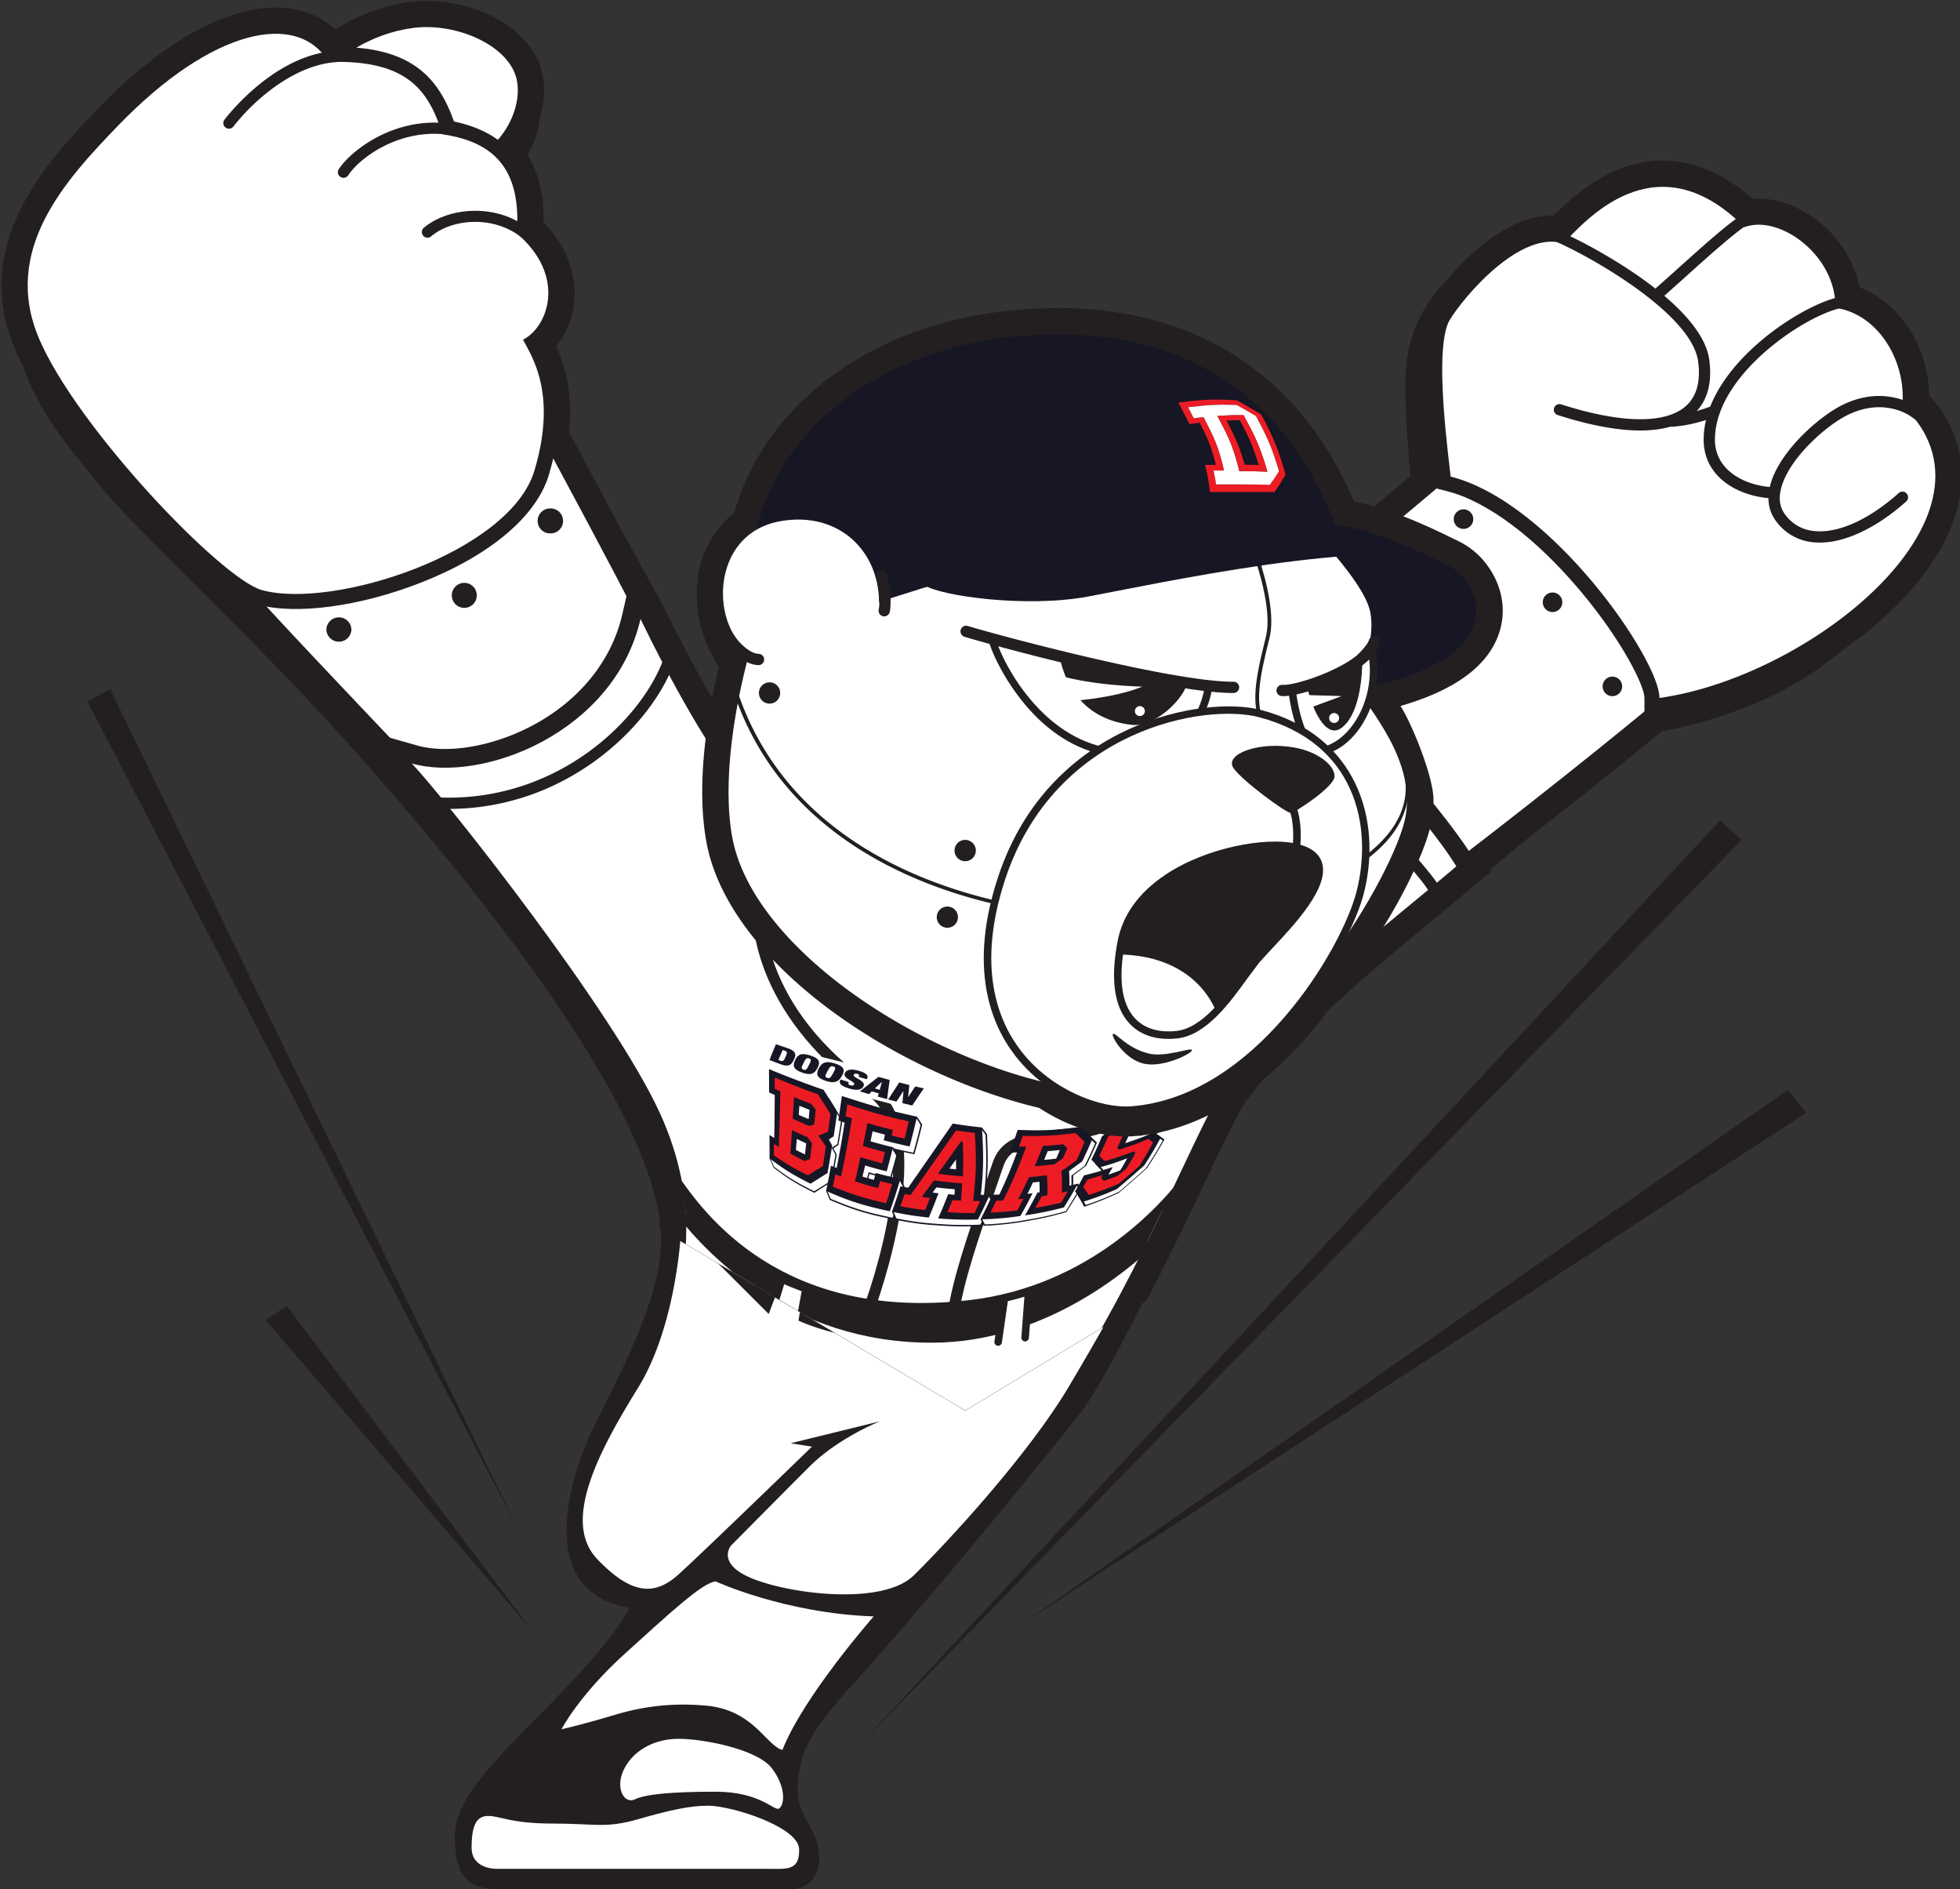 <svg xmlns="http://www.w3.org/2000/svg" xml:space="preserve" width="358.104" height="345.121" viewBox="0 0 358.104 345.121"><rect x="0" y="0" width="358.104" height="345.121" fill="#333333" stroke="none"/><defs><clipPath id="a" clipPathUnits="userSpaceOnUse"><path d="m834.482 553.571 1.528-41.813 53.254-31.669 52.419 31.659.496 41.823z"/></clipPath></defs><g style="stroke-width:.77"><g style="fill:#231f20;stroke-width:.778"><path d="m0 0-5.571-4.931-2.008 1.004s-4.382 20.178-31.135 20.178c-12.969 0-27.03-3.831-34.062-21.545 0 0-7.304-5.387-.549-15.524 0 0-1.189-2.28-1.096-3.925L-89.945 2.194s.547 7.396-2.098 11.049c0 0 5.843 5.383-1.007 12.323 0 0 1.365 4.292-2.102 7.854 0 0 5.207 5.39-.364 12.788-4.839 5.932-16.438 2.009-19.452-.088 0 0-2.828 4.476-12.324 1.001-9.498-3.474-22.098-17.446-22.098-27.304 0-9.86 5.302-15.242 9.135-20.085 3.833-4.84 16.071-15.885 26.302-27.211 10.225-11.323 33.923-38.709 33.923-53.414 0-6.124-4.52-14.391-7.183-19.785-2.666-5.389-6.388-17.583 3.799-19.251 0 0-.996-2.467-6.929-8.662-5.928-6.199-11.722-11.059-11.722-15.592 0-4.527 1.598-5.656 4.596-5.656h31.574s2.732.061 2.732 3.327-2.464 4.132-2.266 7.597c.202 3.46.933 5.465 5.999 10.99 5.061 5.526 16.857 19.457 24.584 29.244 2.002 2.868 6.533 11.262 10.528 20.523 3.995 9.258 8.061 15.524 21.121 26.779C9.859-40.123 26.112-26.864 26.112-26.864s10.398 1.468 18.19 7.329C52.099-13.673 56.624-7.679 56.624-.747c0 6.925-3.663 8.124-3.663 8.124s1.402 6.86-6.859 11.858c0 0-1.466 7.6-11.726 8.931 0 0-10.124 10.518-20.252-1.668 0 0-2.929 1.202-8.395-3.465C.268 18.371-.332 14.239-.534 11.245-.732 8.245 0 0 0 0" style="fill:#231f20;fill-opacity:1;fill-rule:nonzero;stroke:none;stroke-width:.778" transform="matrix(1.711 0 0 -1.718 257.727 87.665)"/></g><g style="stroke-width:.77"><path d="M0 0c-.256.011 5.693 5.614 15.203.326 3.169-2.031 2.031-8.779-.323-10.243 0 0-1.627 1.708-4.637 2.602C10.243-7.315 8.701-.406 0 0" style="fill:#fff;fill-opacity:1;fill-rule:nonzero;stroke:none;stroke-width:.77" transform="matrix(1.732 0 0 -1.732 64.826 9.376)"/></g><g style="stroke-width:.77"><path d="M0 0s-3.899 3.741-11.706-.325c-7.807-4.067-12.201-10.328-15.612-14.8-3.413-4.467-4.793-13.33-.649-19.832 4.143-6.507 15.612-18.134 18.052-20.573 2.44-2.446 10.159-3.33 19.103-.082 8.942 3.252 14.229 8.124 14.313 15.363.081 2.605-.334 7.155-1.791 7.889-1.461.734-3.497.649-4.39 3.496 0 0 1.707-1.865 3.577-1.865 1.871 0 3.414 1.621 3.414 4.709 0 3.092-2.841 7.236-7.154 7.236-4.308 0-6.342-1.785-6.342-1.785s1.303 3.495 4.795 3.495c3.496 0 4.555-1.381 5.206-.652.654.731.245 3.979-2.438 6.342-2.685 2.359-9.513 4.066-16.342-2.843 0 0 2.434 6.663 10.813 6.258 0 0-2.443 6.588-10.003 6.588-7.562 0-12.682-7.644-12.682-7.644S-9.517-3.168 0 0" style="fill:#fff;fill-opacity:1;fill-rule:nonzero;stroke:none;stroke-width:.77" transform="matrix(1.732 0 0 -1.732 58.2 8.954)"/></g><g style="stroke-width:.77"><path d="M0 0s-4.269-15.496-30.649-15.642l12.37-13.798s9.885-4.049 18.206 2.777c8.325 6.822 7.753 12.37 6.119 15.215C4.413-8.603 0 0 0 0" style="fill:#fff;fill-opacity:1;fill-rule:nonzero;stroke:none;stroke-width:.77" transform="matrix(1.732 0 0 -1.732 101.242 84.303)"/></g><g style="stroke-width:.77"><path d="M0 0s-5.404-13.727-23.039-13.939l.357-1.639s18.274.929 23.889 15.007z" style="fill:#fff;fill-opacity:1;fill-rule:nonzero;stroke:none;stroke-width:.77" transform="matrix(1.732 0 0 -1.732 120.327 121.733)"/></g><g style="stroke-width:.77"><path d="M0 0s-.382-10.25-4.598-17.047c-4.213-6.799-8.011-14.094-4.273-18.006 3.736-3.916 6.166-3.797 8.598-1.603 2.432 2.196 14.054 13.461 14.054 13.461l-2.252.358 9.429 2.313s-4.388-1.724-7.471-4.806a2382 2382 0 0 1-8.245-8.304s-1.72-2.016 2.612-3.614c4.329-1.602 13.522-2.61 16.662.471 3.143 3.085 11.923 12.456 16.369 19.929 4.447 7.472 7.417 13.107 7.417 13.107s-7.653-5.515-12.22-7.591l.237 3.853-2.49-.652-.415-4.15S20.368-13.469 12.36-9.908l.355 2.253-2.547.95-.951-2.493z" style="fill:#fff;fill-opacity:1;fill-rule:nonzero;stroke:none;stroke-width:.77" transform="matrix(1.732 0 0 -1.732 124.483 224.088)"/></g><g style="stroke-width:.77"><path d="M0 0s7.253-3.359 16.665-3.692c0 0-7.392-8.403-9.612-14.051 0 0-.336-.209-1.881 1.409-1.547 1.617-3.292 2.961-6.116 3.229-2.825.264-6.053.13-9.615-.944-3.565-1.072-5.712-1.544-5.712-1.544s1.879 3.627 6.718 7.998C-4.712-3.223-1.416-.139 0 0" style="fill:#fff;fill-opacity:1;fill-rule:nonzero;stroke:none;stroke-width:.77" transform="matrix(1.732 0 0 -1.732 130.763 288.882)"/></g><g style="stroke-width:.77"><path d="M0 0c2.556 0 8.269-1.079 9.815-3.092 1.545-2.015 1.344-3.831.808-4.237-.537-.401-1.881 1.749-6.724 1.749-4.84 0-7.393-.272-8.536-.81-1.14-.533-2.149 1.283-1.074 3.298C-4.637-1.079-2.421 0 0 0" style="fill:#fff;fill-opacity:1;fill-rule:nonzero;stroke:none;stroke-width:.77" transform="matrix(1.732 0 0 -1.732 124 317.635)"/></g><g style="stroke-width:.77"><path d="M0 0c2.486 0 9.544-2.226 9.61-4.578.067-2.349-1.345-2.079-3.429-2.079h-28.497s-2.624-.067-2.624 2.22c0 2.285.469 3.358 1.749 3.358 1.275 0 2.352-.805 6.855-.805s5.511-.536 9.005.472C-3.831-.403-1.814 0 0 0" style="fill:#fff;fill-opacity:1;fill-rule:nonzero;stroke:none;stroke-width:.77" transform="matrix(1.732 0 0 -1.732 129.36 329.853)"/></g><g style="stroke-width:.77"><path d="m0 0 90.787 97.534 2.25-2.091z" style="fill:#231f20;fill-opacity:1;fill-rule:nonzero;stroke:none;stroke-width:.77" transform="matrix(1.732 0 0 -1.732 157.051 318.755)"/></g><g style="stroke-width:.77"><path d="m0 0 80.663 56.242 1.927-2.415Z" style="fill:#231f20;fill-opacity:1;fill-rule:nonzero;stroke:none;stroke-width:.77" transform="matrix(1.732 0 0 -1.732 186.95 296.502)"/></g><g style="stroke-width:.77"><path d="m0 0-45.471 87.415 2.408 1.286z" style="fill:#231f20;fill-opacity:1;fill-rule:nonzero;stroke:none;stroke-width:.77" transform="matrix(1.732 0 0 -1.732 94.725 279.531)"/></g><g style="stroke-width:.77"><path d="m0 0-28.117 32.776 2.25 1.449z" style="fill:#231f20;fill-opacity:1;fill-rule:nonzero;stroke:none;stroke-width:.77" transform="matrix(1.732 0 0 -1.732 97.226 297.888)"/></g><g style="stroke-width:.77"><path d="M0 0s1.752-5.84 6.503-10.422c4.751-4.586 8.34-6.92 8.005-10.59-.333-3.67-2.333-15.926-2.333-15.926h1s1.837 5.581 2.502 11.672c.668 6.087 1.251 7.595-4.669 12.262C5.084-8.338 2.249-2.835 1.581.668Z" style="fill:#fff;fill-opacity:1;fill-rule:nonzero;stroke:none;stroke-width:.77" transform="matrix(1.732 0 0 -1.732 136.967 174.39)"/></g><g style="stroke-width:.77"><path d="M0 0c.253-.025.167-1.332.167-1.332S-6.751.835-9.003-5.001c-2.255-5.84-4.169-13.427-4.169-13.427l-1.503.167 4.672 14.425S-8.258.923 0 0" style="fill:#fff;fill-opacity:1;fill-rule:nonzero;stroke:none;stroke-width:.77" transform="matrix(1.732 0 0 -1.732 198.187 206.731)"/></g><g style="stroke-width:.77"><path d="m0 0-3.837-3.67s9.923-1.672 10.422-9.428C7.087-20.85-3.916-23.354-3.916-23.354s3.333-4.837 3.25-10.593l4.417-5.502 18.848 15.513S18.346-7.502 0 0" style="fill:#fff;fill-opacity:1;fill-rule:nonzero;stroke:none;stroke-width:.77" transform="matrix(1.732 0 0 -1.732 261.587 88.746)"/></g><g style="stroke-width:.77"><path d="M0 0c0-.831-.668-1.501-1.501-1.501C-2.332-1.501-3-.831-3 0s.668 1.498 1.499 1.498C-.668 1.498 0 .83 0 0" style="fill:#001e4c;fill-opacity:1;fill-rule:nonzero;stroke:none;stroke-width:.77" transform="matrix(1.732 0 0 -1.732 102.888 95.396)"/></g><g style="stroke-width:.77"><path d="M0 0c0-.831-.67-1.501-1.501-1.501a1.498 1.498 0 1 0 0 2.999C-.67 1.498 0 .83 0 0" style="fill:#001e4c;fill-opacity:1;fill-rule:nonzero;stroke:none;stroke-width:.77" transform="matrix(1.732 0 0 -1.732 269.152 95.396)"/></g><g style="stroke-width:.77"><path d="M0 0c0-.833-.675-1.502-1.503-1.502a1.5 1.5 0 1 0 0 3.001C-.675 1.499 0 .829 0 0" style="fill:#001e4c;fill-opacity:1;fill-rule:nonzero;stroke:none;stroke-width:.77" transform="matrix(1.732 0 0 -1.732 285.113 110.354)"/></g><g style="stroke-width:.77"><path d="M0 0a1.502 1.502 0 1 0-3.004 0A1.502 1.502 0 0 0 0 0" style="fill:#001e4c;fill-opacity:1;fill-rule:nonzero;stroke:none;stroke-width:.77" transform="matrix(1.732 0 0 -1.732 296.828 126.065)"/></g><g style="stroke-width:.77"><path d="M0 0a1.501 1.501 0 1 0-3.002 0A1.5 1.5 0 1 0 0 0" style="fill:#001e4c;fill-opacity:1;fill-rule:nonzero;stroke:none;stroke-width:.77" transform="matrix(1.732 0 0 -1.732 87.15 109.4)"/></g><g style="stroke-width:.77"><path d="M0 0c0-.832-.67-1.5-1.503-1.5-.828 0-1.498.668-1.498 1.5 0 .83.67 1.5 1.498 1.5C-.67 1.5 0 .83 0 0" style="fill:#001e4c;fill-opacity:1;fill-rule:nonzero;stroke:none;stroke-width:.77" transform="matrix(1.732 0 0 -1.732 63.904 115.615)"/></g><g style="stroke-width:.77"><path d="M0 0s-2.987 14.085-23.118 24.342c0 0-1.303 8.038-.382 13.015.918 4.973 5.054 8.421 6.663 9.724 1.601 1.297 5.816 1.371 9.871-.848 4.056-2.221 12.327-9.109 9.953-13.857-2.378-4.742-14.929-1.373-14.929-1.373s4.208-4.597 15.693-1.461c0 0-.382-3.896 1.299-5.81 1.684-1.919 5.208-2.452 5.208-2.452s.537-4.204 4.824-4.362c4.283-.155 10.333 4.284 10.333 4.284l-.308.611s-7.278-5.589-10.643-3.523c-3.364 2.071-2.371 6.743 2.298 10.033 4.671 3.289 8.121 2.99 10.415.69 2.294-2.299 1.609-9.112-2.222-14.777C21.125 8.575 8.191.616 0 0" style="fill:#fff;fill-opacity:1;fill-rule:nonzero;stroke:none;stroke-width:.77" transform="matrix(1.732 0 0 -1.732 303.832 128.485)"/></g><g style="stroke-width:.77"><path d="M0 0s-4.364 1.299-8.803-2.068c-4.441-3.364-5.512-6.733-5.512-6.733s-.766-.844-2.298-.459c-1.531.38-5.586 3.368-2.371 9.109 3.213 5.737 8.422 8.035 10.562 8.876 2.144.844 3.977 0 5.204-1.071C-1.99 6.583.385 2.3 0 0" style="fill:#fff;fill-opacity:1;fill-rule:nonzero;stroke:none;stroke-width:.77" transform="matrix(1.732 0 0 -1.732 347.571 72.813)"/></g><g style="stroke-width:.77"><path d="M0 0s-1.297 7.118-9.105 7.118c0 0-2.296-1.375-4.517-3.597l-4.134-4.13s6.655-3.603 3.443-11.333c0 0 2.916 4.899 6.738 7.73C-3.749-1.38 0 0 0 0" style="fill:#fff;fill-opacity:1;fill-rule:nonzero;stroke:none;stroke-width:.77" transform="matrix(1.732 0 0 -1.732 335.102 53.725)"/></g><g style="stroke-width:.77"><path d="M0 0s-6.201-4.67-7.962-7.501c0 0-6.812 4.821-9.413 5.202 0 0 2.905 5.288 8.723 5.362C-2.832 3.137 0 0 0 0" style="fill:#fff;fill-opacity:1;fill-rule:nonzero;stroke:none;stroke-width:.77" transform="matrix(1.732 0 0 -1.732 316.552 39.542)"/></g><g style="stroke-width:.77"><path d="M0 0s-4.997.089-14.2-1.665-12.888-2.626-19.372-2.626c-6.482 0-7.891.612-9.905.699-2.012.086-5.169-2.895-5.169-2.895s.965 10.083-8.063 10.083-11.216-10.694-4.116-14.814c0 0-3.857-.968-3.857-9.117s1.134-18.586 11.129-24.628c9.992-6.05 15.599-10.078 24.542-12.182 8.939-2.104 13.673-.877 19.808 4.292C-3.07-47.685-.611-42.42 3.07-37.164c3.683 5.26 6.659 14.639.871 19.985 0 0-.697 2.629-.436 6.223C3.769-7.366 4.822-4.907 0 0" style="fill:#fff;fill-opacity:1;fill-rule:nonzero;stroke:none;stroke-width:.77" transform="matrix(1.732 0 0 -1.732 243.969 101.622)"/></g><g style="stroke-width:.77"><path d="M0 0c-6.013 2.876-9.329 8.792-9.329 16.648 0 17.426 15.853 25.267 27.112 25.267 12.71 0 13.351-11.632 13.351-13.963 0-4.626-.785-8.795-.794-8.836l-.746.138c.008.046.784 4.145.784 8.698 0 2.206-.609 13.207-12.595 13.207-10.943 0-26.352-7.604-26.352-24.511 0-7.551 3.158-13.22 8.898-15.963z" style="fill:#001e4c;fill-opacity:1;fill-rule:nonzero;stroke:none;stroke-width:.77" transform="matrix(1.732 0 0 -1.732 195.571 202.386)"/></g><g style="stroke-width:.77"><path d="M0 0c-21.872 4.896-27.654 21.555-27.709 21.723l.506.865C-27.147 22.426-21.267 5.541.165.741Z" style="fill:#001e4c;fill-opacity:1;fill-rule:nonzero;stroke:none;stroke-width:.77" transform="matrix(1.732 0 0 -1.732 180.234 165.857)"/></g><g style="stroke-width:.77"><path d="m0 0-.759.051c.011.16.279 4.028 1.332 7.28.996 3.081-1.112 8.722-1.136 8.776l.714.271c.086-.246 2.217-5.953 1.14-9.285C.274 3.938.002.042 0 0" style="fill:#001e4c;fill-opacity:1;fill-rule:nonzero;stroke:none;stroke-width:.77" transform="matrix(1.732 0 0 -1.732 229.754 130.805)"/></g><g style="stroke-width:.77"><path d="M0 0s-19.282 3.069-28.746 6.223l-.528-1.489S-10.867-.263 0 0" style="fill:#001e4c;fill-opacity:1;fill-rule:nonzero;stroke:none;stroke-width:.77" transform="matrix(1.732 0 0 -1.732 225.608 125.448)"/></g><g style="stroke-width:.77"><path d="M0 0s-8.479 1.01-11.564 10.496h-.771S-11.326 2.311-.89-.592z" style="fill:#001e4c;fill-opacity:1;fill-rule:nonzero;stroke:none;stroke-width:.77" transform="matrix(1.732 0 0 -1.732 202.26 136.603)"/></g><g style="stroke-width:.77"><path d="M0 0s.294-2.077.648-2.495l8.006-.354L2.07-4.867s3.144-2.368 5.992-2.368c2.844 0 5.279 2.547 5.215 4.798z" style="fill:#001e4c;fill-opacity:1;fill-rule:nonzero;stroke:none;stroke-width:.77" transform="matrix(1.732 0 0 -1.732 193.233 120.578)"/></g><g style="stroke-width:.77"><path d="M0 0s8.479 2.134 10.972 5.812l.296-2.434S4.861 0 0-.534Z" style="fill:#001e4c;fill-opacity:1;fill-rule:nonzero;stroke:none;stroke-width:.77" transform="matrix(1.732 0 0 -1.732 233.072 126.128)"/></g><g style="stroke-width:.77"><path d="M0 0s-.892-5.812-4.567-7.534l.235-.355S-1.069-5.991 0-2.019z" style="fill:#001e4c;fill-opacity:1;fill-rule:nonzero;stroke:none;stroke-width:.77" transform="matrix(1.732 0 0 -1.732 250.736 123.662)"/></g><g style="stroke-width:.77"><path d="M0 0s-.238-6.346-2.668-6.346c-2.434 0-2.73 1.42-2.73 1.42l3.143 1.9-4.803.473z" style="fill:#001e4c;fill-opacity:1;fill-rule:nonzero;stroke:none;stroke-width:.77" transform="matrix(1.732 0 0 -1.732 248.166 121.812)"/></g><g style="stroke-width:.77"><path d="M0 0a.887.887 0 0 0-1.777 0A.89.89 0 1 0 0 0" style="fill:#fff;fill-opacity:1;fill-rule:nonzero;stroke:none;stroke-width:.77" transform="matrix(1.732 0 0 -1.732 209.346 130.137)"/></g><g style="stroke-width:.77"><path d="M0 0c0-.672-.545-1.219-1.213-1.219A1.214 1.214 0 1 0 0 0" style="fill:#001e4c;fill-opacity:1;fill-rule:nonzero;stroke:none;stroke-width:.77" transform="matrix(1.732 0 0 -1.732 178.232 155.853)"/></g><g style="stroke-width:.77"><path d="M0 0a1.217 1.217 0 1 0-2.432 0c0 .67.543 1.211 1.215 1.211C-.547 1.211 0 .67 0 0" style="fill:#001e4c;fill-opacity:1;fill-rule:nonzero;stroke:none;stroke-width:.77" transform="matrix(1.732 0 0 -1.732 141.778 127.1)"/></g><g style="stroke-width:.77"><path d="M0 0a1.215 1.215 0 1 0-2.428 0A1.215 1.215 0 0 0 0 0" style="fill:#001e4c;fill-opacity:1;fill-rule:nonzero;stroke:none;stroke-width:.77" transform="matrix(1.732 0 0 -1.732 174.433 168.59)"/></g><g style="stroke-width:.77"><path d="M0 0c2.371.112 5.757-1.604 5.757-3.202 0-1.603-2.494-3.44-3.916-3.737-1.423-.296-5.695 2.908-5.933 4.33C-4.327-1.187-2.551-.119 0 0" style="fill:#001e4c;fill-opacity:1;fill-rule:nonzero;stroke:none;stroke-width:.77" transform="matrix(1.732 0 0 -1.732 232.348 137.014)"/></g><g style="stroke-width:.77"><path d="M0 0s.952-2.786.179-5.099h-.712s.89 2.253-.238 4.803z" style="fill:#001e4c;fill-opacity:1;fill-rule:nonzero;stroke:none;stroke-width:.77" transform="matrix(1.732 0 0 -1.732 236.045 147.284)"/></g><g style="stroke-width:.77"><path d="M0 0c3.075.203 5.338-.531 5.338-3.559 0-3.022-1.662-2.548-5.454-8.066-3.797-5.512-6.586-8.6-10.082-8.6-3.501 0-5.99 1.9-5.99 8.721C-16.188-4.686-7.354-.473 0 0" style="fill:#001e4c;fill-opacity:1;fill-rule:nonzero;stroke:none;stroke-width:.77" transform="matrix(1.732 0 0 -1.732 231.12 154.369)"/></g><g style="stroke-width:.77"><path d="M0 0s-.353-7.296 4.567-7.65c1.72-.18 3.739.711 4.986 2.314C9.553-5.336 9.432 0 0 0" style="fill:#fff;fill-opacity:1;fill-rule:nonzero;stroke:none;stroke-width:.77" transform="matrix(1.732 0 0 -1.732 204.415 175.112)"/></g><g style="stroke-width:.77"><path d="M0 0s1.066-2.968 4.149-3.025c3.086-.061 4.45 1.183 4.45 1.183s-1.541-.653-4.151-.294C1.837-1.783.771-1.187 0 0" style="fill:#001e4c;fill-opacity:1;fill-rule:nonzero;stroke:none;stroke-width:.77" transform="matrix(1.732 0 0 -1.732 202.47 189.793)"/></g><g style="stroke-width:.77"><path d="m0 0-.475-1.482 2.67-2.965 1.125.889z" style="fill:#fff;fill-opacity:1;fill-rule:nonzero;stroke:none;stroke-width:.77" transform="matrix(1.732 0 0 -1.732 257.304 156.112)"/></g><g style="stroke-width:.77"><path d="m0 0 .522-2.905-.388-.622.576-.426.549-3.061-1.632-2.271-6.44-1.153-.553 3.081.732.134-.816 4.538-.726-.126-.553 3.084 6.638 1.19z" style="fill:#fff;fill-opacity:1;fill-rule:nonzero;stroke:none;stroke-width:.77" transform="matrix(1.732 0 0 -1.732 222.502 73.067)"/></g><g style="stroke-width:.77"><path d="m0 0 .497-2.759.084-.568.105-.48.371-3.089-1.514-2.138-6.517-1.165-.851.613 1.187 2.503-.816 4.541-.747-.134L-8.756.42l6.548 1.175z" style="fill:#fff;fill-opacity:1;fill-rule:nonzero;stroke:none;stroke-width:.77" transform="matrix(1.732 0 0 -1.732 224.266 74.535)"/></g><g style="stroke-width:.77"><path d="m0 0 .53-2.952-1.552-2.175-6.265-1.123-.817.597 1.061 2.252-.883 4.932.077.064-1.292 2.5 6.377 1.144 2.096-1.511.482-2.685z" style="fill:#110f29;fill-opacity:1;fill-rule:nonzero;stroke:none;stroke-width:.77" transform="matrix(1.732 0 0 -1.732 225.04 80.996)"/></g><g style="stroke-width:.77"><path d="m0 0 .978 2.092-.932 5.181-.742-.133-.442 2.471L5.037 10.7l2.142-1.463.462-2.598-.457-.704.663-.453.244-1.361-.106-.004.252-1.66L6.883.578.735-.527Z" style="fill:#110f29;fill-opacity:1;fill-rule:nonzero;stroke:none;stroke-width:.77" transform="matrix(1.732 0 0 -1.732 211.308 90.62)"/></g><g style="stroke-width:.77"><path d="m0 0 .533-2.979-1.544-2.166-6.264-1.123-.489 2.712.731.132-.885 4.935-.73-.134-.486 2.701 6.376 1.144 2.094-1.52.479-2.681z" style="fill:#ed1c24;fill-opacity:1;fill-rule:nonzero;stroke:none;stroke-width:.77" transform="matrix(1.732 0 0 -1.732 223.606 79.932)"/></g><g style="stroke-width:.77"><path d="m0 0-.343 1.923-1.91 1.319-5.112-.914.23-1.295.731.13 1.131-6.335-.729-.135.234-1.308 5.041.906L.676-3.768.294-1.646z" style="fill:#fff;fill-opacity:1;fill-rule:nonzero;stroke:none;stroke-width:.77" transform="matrix(1.732 0 0 -1.732 221.986 77.9)"/></g><g style="stroke-width:.77"><path d="m0 0-.637 3.553-.121.723 2.162.387.967-.756.192-1.076.166-.92.214-1.189-.68-1.069L.146-.729Z" style="fill:#ed1c24;fill-opacity:1;fill-rule:nonzero;stroke:none;stroke-width:.77" transform="matrix(1.732 0 0 -1.732 215.024 83.989)"/></g><g clip-path="url(#a)" style="stroke-width:.359" transform="matrix(3.717 0 0 -3.721 -3129.04 2044.078)"><g style="stroke-width:.359"><path d="M0 0c-.473-2.035-1.842-3.808-3.858-4.993-1.913-1.125-4.232-1.585-5.765-1.15l-4.512 1.444 3.209-3.565C-9.312-9.98-1.139-20.313 1.041-25.092c.838-1.837 1.17-3.547 1.17-5.143 0-3.392-1.487-6.27-2.764-8.738-.816-1.582-1.523-2.948-1.764-4.26a5 5 0 0 1-.091-.959c0-1.506.656-2.919 1.793-3.759.455-.34.969-.561 1.514-.691-5.393-5.899-6.929-7.969-6.929-9.199 0-.301.092-.551.237-.801.897-1.479 7.422-3.42 10.424-3.089 1.822.2 2.492 1.11 2.73 1.83 1.492 4.48 5.729 9.15 9.467 13.28 2.084 2.303 4.055 4.476 5.485 6.513 2.845 4.047 5.083 8.77 6.718 12.219.793 1.673 1.477 3.119 1.969 3.915 1.638 2.66 6.051 6.298 9.272 8.956l2.79 2.319-.597.939C40.724-8.929 34.113-1.562 31.375.013l-.795.455-.697-.596c-3.286-2.82-7.161-5.906-11.002-7.422-5.19-2.052-10.707-1.131-11.647-.195C6.008-6.524 3.937-2.841 2.426.271L.522 3.707Z" style="fill:#231f20;fill-opacity:1;fill-rule:nonzero;stroke:none;stroke-width:.359" transform="translate(872.041 519.238)"/></g><g style="stroke-width:.359"><path d="M0 0c-2.427-.309-4.425-1.663-5.252-2.796C-6.245-4.151-7.25-6.13-6.405-7.86c.662-1.358 2.258-2.09 4.741-2.174 3.962-.139 6.007 1.284 7.026 2.502.987 1.18 1.425 2.712 1.14 3.996C5.95-1.037 2.632.334 0 0" style="fill:#231f20;fill-opacity:1;fill-rule:nonzero;stroke:none;stroke-width:.359" transform="translate(861.98 549.243)"/></g><g style="stroke-width:.359"><path d="M0 0c-2.382-2.465-6.366-6.594-4.142-11.832 1.95-4.596 9.305-12.411 11.803-13.098 1.988-.548 5.277-.114 8.377 1.102 3.535 1.388 5.938 3.434 6.598 5.617.381 1.254.521 2.333.521 3.254 0 1.466-.359 2.524-.694 3.249a4.05 4.05 0 0 1 .886 2.095c.017.15.03.322.03.512 0 .893-.282 2.188-1.53 3.459.002.051.007.104.007.151 0 2.862-1.343 4.637-3.994 5.296-.767 1.982-2.179 3.656-5.933 3.722-.673.757-1.591 1.235-2.662 1.354C6.657 5.175 3.278 3.396 0 0" style="fill:#231f20;fill-opacity:1;fill-rule:nonzero;stroke:none;stroke-width:.359" transform="translate(846.685 544.053)"/></g><g style="stroke-width:.359"><path d="M0 0c-2.515-.016-4.394-1.755-5.328-2.698-3.094.094-6.105-4.067-6.409-4.84-.504-1.281-.489-3.637.06-8.131l.108-.878.86-.218c1.84-.463 4.114-2.171 6.237-4.682 1.966-2.325 3.013-4.424 3.045-4.946l.035-1.449 1.444.183c5.495.776 12.739 5.162 14.353 10.215a6.4 6.4 0 0 1 .317 1.955c0 1.452-.543 2.814-1.599 3.98-.034 2.381-1.433 4.51-3.414 5.286-.271 1.327-1.08 2.585-2.282 3.433-.955.676-2.011.983-2.97.906C3.037-.629 1.541.008 0 0" style="fill:#231f20;fill-opacity:1;fill-rule:nonzero;stroke:none;stroke-width:.359" transform="translate(923.519 541.452)"/></g><g style="stroke-width:.359"><path d="m0 0-.228-.188C-10.644-8.941-15.011-12.432-15.62-12.777l.142.06a1.38 1.38 0 0 1-.935-1.152c-.108-.87.803-2.612 2.706-5.181 1.099-1.485 3.276-4.188 5.503-5.605 2.107-1.347 3.536-1.021 4.359-.511 1.373.852 6.02 4.414 9.903 7.492 8.279 6.569 8.451 7.142 8.589 7.601.149.487.374 1.23-2.632 4.402-1.774 1.875-3.776 3.593-5.489 4.712C3.666.913 1.47 1.236 0 0" style="fill:#231f20;fill-opacity:1;fill-rule:nonzero;stroke:none;stroke-width:.359" transform="translate(913.355 527.813)"/></g><g style="stroke-width:.359"><path d="M0 0c-.55-.96-.513-2.004.093-2.87.804-1.148 3.745-4.261 8.135-8.884 2.716-2.861 5.794-6.104 6.196-6.701.511-.764 1.68-1.371 4.352.074 3.457 1.87 7.637 6.09 6.112 9.622C23.8-6.25 21.37-1.723 19.595 1.584c-.957 1.785-1.951 3.63-2.086 3.981-.13.332-.5.902-1.522.976C13.5 6.721 2.075 3.635 0 0" style="fill:#231f20;fill-opacity:1;fill-rule:nonzero;stroke:none;stroke-width:.359" transform="translate(851.226 524.615)"/></g><g style="stroke-width:.359"><path d="M0 0c.576.789 2.252 2.01 4.371 2.28 2.118.268 4.702-.861 5.073-2.536.369-1.673-1.071-5.134-6.855-4.932C-3.194-4.987-.909-1.238 0 0" style="fill:#fff;fill-opacity:1;fill-rule:nonzero;stroke:none;stroke-width:.359" transform="translate(857.773 545.686)"/></g><g style="stroke-width:.359"><path d="M0 0c1.521-2.169 13.359-14.135 14.347-15.608.983-1.475 9.923 4.479 8.196 8.472-1.725 3.99-6.965 13.26-7.397 14.365C14.718 8.335-2.514 3.576 0 0" style="fill:#fff;fill-opacity:1;fill-rule:nonzero;stroke:none;stroke-width:.359" transform="translate(852.38 522.483)"/></g><g style="stroke-width:.359"><path d="M0 0c-2.434-2.521-6.11-6.333-4.029-11.236 1.859-4.386 9.092-12.133 11.439-12.78 1.881-.516 5.03-.092 8.027 1.084 3.373 1.324 5.657 3.242 6.27 5.263.361 1.19.494 2.214.494 3.083 0 1.613-.459 2.694-.804 3.36.529.507.902 1.252 1.001 2.061.016.131.028.278.028.443 0 .821-.28 2.041-1.539 3.235.007.126.015.261.015.382 0 2.692-1.279 4.261-3.851 4.806-.789 2.222-2.164 3.673-5.778 3.662-.592.771-1.439 1.234-2.467 1.352C6.367 4.988 3.158 3.271 0 0" style="fill:#231f20;fill-opacity:1;fill-rule:nonzero;stroke:none;stroke-width:.359" transform="translate(847.084 543.67)"/></g><g style="stroke-width:.359"><path d="M0 0c-2.459-.014-4.243-1.82-5.112-2.716-2.867.35-5.855-3.819-6.114-4.472-.462-1.173-.431-3.525.095-7.865l.06-.499.494-.126c1.974-.496 4.381-2.301 6.598-4.949 2-2.387 3.106-4.592 3.106-5.203v-.848l.841.119c5.332.75 12.356 4.976 13.907 9.833q.294.932.294 1.81c0 1.373-.544 2.639-1.609 3.74q.002.049.003.1c0 2.086-1.201 4.35-3.347 4.993-.162 1.3-.938 2.562-2.113 3.395-.932.659-1.965.94-2.851.789C2.886-.636 1.457.007 0 0" style="fill:#231f20;fill-opacity:1;fill-rule:nonzero;stroke:none;stroke-width:.359" transform="translate(923.523 540.9)"/></g><g style="stroke-width:.359"><path d="M0 0c-2.57-2.663-5.729-6.079-3.881-10.438 1.85-4.359 8.973-11.809 10.956-12.355 3.515-.968 12.179 1.842 13.392 5.848 1.17 3.867-.187 5.709-.555 6.446 1.234.615 2.159 3.132-.308 5.217.277 3.577-1.572 4.547-3.651 4.867-.695 2.21-1.773 3.668-5.595 3.547C8.832 5.663 4.627 4.789 0 0" style="fill:#fff;fill-opacity:1;fill-rule:nonzero;stroke:none;stroke-width:.359" transform="translate(847.615 543.16)"/></g><g style="stroke-width:.359"><path d="M0 0c2.44 1.508 17.66 13.445 17.938 14.365.275.922-9.432 11.359-12.574 8.719C3.846 21.81-9.707 10.407-10.539 10.128-11.375 9.852-3.42-2.12 0 0" style="fill:#fff;fill-opacity:1;fill-rule:nonzero;stroke:none;stroke-width:.359" transform="translate(908.826 503.744)"/></g><g style="stroke-width:.359"><path d="M0 0c-2.459-.014-4.243-1.82-5.112-2.716-2.867.35-5.855-3.819-6.114-4.472-.462-1.173-.431-3.525.095-7.865l.06-.499.494-.126c1.974-.496 4.381-2.301 6.598-4.949 2-2.387 3.106-4.592 3.106-5.203v-.848l.841.119c5.332.75 12.356 4.976 13.907 9.833q.294.932.294 1.81c0 1.373-.544 2.639-1.609 3.74q.002.049.003.1c0 2.086-1.201 4.35-3.347 4.993-.162 1.3-.938 2.562-2.113 3.395-.932.659-1.965.94-2.851.789C2.886-.636 1.457.007 0 0" style="fill:#231f20;fill-opacity:1;fill-rule:nonzero;stroke:none;stroke-width:.359" transform="translate(923.523 540.9)"/></g><g style="stroke-width:.359"><path d="M0 0c4.945-1.243 10.265-8.979 10.265-10.867 7.61 1.074 17.489 9.148 11.94 14.367.187 2.162-1.172 4.479-3.297 4.787.064 2.549-2.742 4.607-4.468 3.96-4.438 4.453-7.954.124-8.909-.797-2.341.706-5.414-3.296-5.67-3.944C-.647 6.217-.369 3.039 0 0" style="fill:#fff;fill-opacity:1;fill-rule:nonzero;stroke:none;stroke-width:.359" transform="translate(913.125 525.938)"/></g><g style="stroke-width:.359"><path d="M0 0c-.496-2.138-1.927-3.992-4.033-5.227-1.996-1.173-4.429-1.652-6.054-1.188l-3.209.913 2.28-2.428c1.677-1.787 9.793-12.02 12.034-16.927.865-1.899 1.207-3.661 1.207-5.303 0-3.462-1.512-6.389-2.811-8.9-.805-1.556-1.498-2.899-1.73-4.16a5 5 0 0 1-.084-.893c0-1.391.602-2.687 1.645-3.466.585-.431 1.28-.67 2.026-.731-5.714-6.219-7.28-8.319-7.28-9.45 0-.229.064-.429.17-.609.746-1.231 7.089-3.24 10.068-2.91 1.626.179 2.214.96 2.421 1.58 1.514 4.55 5.778 9.25 9.541 13.406 2.079 2.296 4.041 4.461 5.457 6.478 2.827 4.024 5.059 8.73 6.686 12.166.799 1.681 1.489 3.136 1.989 3.95 1.672 2.713 6.111 6.371 9.353 9.046l2.535 2.113-.422.67C40.064-9.064 33.53-1.778 30.829-.226l-.567.328-.5-.427c-3.308-2.839-7.215-5.949-11.107-7.486C13.237-9.95 7.631-8.939 6.614-7.925 5.27-6.588 3.145-2.717 1.732.193L.59 2.547Z" style="fill:#231f20;fill-opacity:1;fill-rule:nonzero;stroke:none;stroke-width:.359" transform="translate(872.402 519.156)"/></g><g style="stroke-width:.359"><path d="M0 0c-1.293-5.586-7.788-8.075-11.241-7.092C-9.454-8.995-1.299-19.32.957-24.266c4.009-8.782-2.527-14.921-3.266-18.912-.494-2.664 1.727-5.253 5.332-3.402C-.118-49.99-6.5-56.76-5.943-57.681c.552-.92 9.959-4.099 10.816-1.519 2.402 7.229 11.113 14.423 15.117 20.119 4.205 5.986 7.088 13.544 8.646 16.071 2.125 3.455 8.319 8.197 11.466 10.868-1.757 2.854-8.231 9.947-10.634 11.328-3.329-2.856-7.332-6.049-11.373-7.645-5.363-2.117-11.558-1.381-13.038.094C3.578-6.893 1.355-2.793 0 0" style="fill:#fff;fill-opacity:1;fill-rule:nonzero;stroke:none;stroke-width:.359" transform="translate(873.303 518.947)"/></g><g style="stroke-width:.359"><path d="M0 0a.616.616 0 0 0-1.23 0A.614.614 0 0 0 0 0" style="fill:#231f20;fill-opacity:1;fill-rule:nonzero;stroke:none;stroke-width:.359" transform="translate(859.092 518.414)"/></g><g style="stroke-width:.359"><path d="M0 0a.614.614 0 1 0-1.227-.003A.614.614 0 0 0 0 0" style="fill:#231f20;fill-opacity:1;fill-rule:nonzero;stroke:none;stroke-width:.359" transform="translate(865.254 520.134)"/></g><g style="stroke-width:.359"><path d="M0 0a.61.61 0 0 0-.613-.614.613.613 0 1 0 0 1.225A.61.61 0 0 0 0 0" style="fill:#231f20;fill-opacity:1;fill-rule:nonzero;stroke:none;stroke-width:.359" transform="translate(869.496 523.764)"/></g><g style="stroke-width:.359"><path d="M0 0a.27.27 0 0 1 .082-.38.275.275 0 0 1 .383.081c.524.807 2.556 2.419 5.173 1.95a.28.28 0 0 1 .323.223.273.273 0 0 1-.224.318C2.847 2.714.588.904 0 0" style="fill:#231f20;fill-opacity:1;fill-rule:nonzero;stroke:none;stroke-width:.359" transform="translate(858.472 541.032)"/></g><g style="stroke-width:.359"><path d="M0 0c-2.834-.173-5.056-2.843-5.472-3.375a.276.276 0 0 1 .048-.388.28.28 0 0 1 .389.048C-3.955-2.332-1.979-.674.033-.552c.154.009.27.14.262.293A.28.28 0 0 1 0 0" style="fill:#231f20;fill-opacity:1;fill-rule:nonzero;stroke:none;stroke-width:.359" transform="translate(858.326 546.838)"/></g><g style="stroke-width:.359"><path d="M0 0a.277.277 0 0 1 .358-.421C1.457.51 3.646.648 5.028-.644a.278.278 0 0 1 .381.405C3.81 1.25 1.276 1.082 0 0" style="fill:#231f20;fill-opacity:1;fill-rule:nonzero;stroke:none;stroke-width:.359" transform="translate(862.638 538.142)"/></g><g style="stroke-width:.359"><path d="M0 0a.479.479 0 1 0-.96.003A.479.479 0 0 0 0 0" style="fill:#231f20;fill-opacity:1;fill-rule:nonzero;stroke:none;stroke-width:.359" transform="translate(918.613 519.767)"/></g><g style="stroke-width:.359"><path d="M0 0a.48.48 0 1 0-.96.001A.48.48 0 0 0 0 0" style="fill:#231f20;fill-opacity:1;fill-rule:nonzero;stroke:none;stroke-width:.359" transform="translate(914.236 523.85)"/></g><g style="stroke-width:.359"><path d="M0 0a.48.48 0 1 0-.959.003A.48.48 0 0 0 0 0" style="fill:#231f20;fill-opacity:1;fill-rule:nonzero;stroke:none;stroke-width:.359" transform="translate(921.554 515.66)"/></g><g style="stroke-width:.359"><path d="M0 0c-.714-.267-1.285-.399-1.914-.451a.274.274 0 0 1-.252-.298.274.274 0 0 1 .297-.252c.681.055 1.299.199 2.063.483a.273.273 0 0 1 .162.355A.274.274 0 0 1 0 0" style="fill:#231f20;fill-opacity:1;fill-rule:nonzero;stroke:none;stroke-width:.359" transform="translate(925.923 529.389)"/></g><g style="stroke-width:.359"><path d="M0 0c-.591-.266-1.943-1.462-3.519-2.882l-1.096-.977a.28.28 0 0 1-.027-.396.275.275 0 0 1 .387-.026l1.109.988C-2.025-2.282-.334-.756.229-.503c.139.064.203.227.139.365A.276.276 0 0 1 0 0" style="fill:#231f20;fill-opacity:1;fill-rule:nonzero;stroke:none;stroke-width:.359" transform="translate(927.693 538.928)"/></g><g style="stroke-width:.359"><path d="M0 0c-1.728-.066-7.045-3.327-7.045-7.059 0-1.893 1.782-2.822 3.437-2.886a.276.276 0 1 1 .024.551c-1.401.055-2.907.808-2.907 2.335 0 3.37 4.963 6.448 6.513 6.507a.277.277 0 0 1 .265.289A.28.28 0 0 1 0 0" style="fill:#231f20;fill-opacity:1;fill-rule:nonzero;stroke:none;stroke-width:.359" transform="translate(932.606 534.809)"/></g><g style="stroke-width:.359"><path d="M0 0c-1.168-.675-2.966-2.337-3.308-3.918-.13-.612-.033-1.153.295-1.608a2.54 2.54 0 0 1 1.836-1.066c1.326-.142 2.996.588 4.586 2.002a.277.277 0 0 1 .017.392.27.27 0 0 1-.388.019C1.569-5.489.051-6.169-1.119-6.041a1.97 1.97 0 0 0-1.444.836c-.235.327-.3.712-.2 1.171C-2.462-2.633-.77-1.083.28-.479c1.488.861 2.834.502 3.534-.067a.28.28 0 0 1 .392.04.28.28 0 0 1-.041.391C3.327.562 1.733 1.001 0 0" style="fill:#231f20;fill-opacity:1;fill-rule:nonzero;stroke:none;stroke-width:.359" transform="translate(932.11 529.308)"/></g><g style="stroke-width:.359"><path d="M0 0c-1.058-2.944-5.153-7.005-10.963-6.814a.28.28 0 0 1-.287-.267.276.276 0 0 1 .269-.285C-4.894-7.566-.588-3.287.522-.186a.275.275 0 0 1-.168.355A.275.275 0 0 1 0 0" style="fill:#231f20;fill-opacity:1;fill-rule:nonzero;stroke:none;stroke-width:.359" transform="translate(874.437 516.997)"/></g><g style="stroke-width:.359"><path d="M0 0a.28.28 0 0 1 0-.391c2.236-2.246 9.611-9.686 10.601-11.26a.277.277 0 0 1 .381-.087c.131.08.17.25.09.38C10.051-9.734 2.644-2.256.394-.002A.28.28 0 0 1 0 0" style="fill:#231f20;fill-opacity:1;fill-rule:nonzero;stroke:none;stroke-width:.359" transform="translate(901.418 517.29)"/></g><g style="stroke-width:.359"><path d="M0 0c.465.935.899 1.839 1.303 2.682C-.578.227-3.674-2.389-8.689-2.969c-8.803-1.02-12.33 3.06-14.076 5.547q.096-.654.128-1.286c2.036-2.717 5.823-6.022 12.165-5.98C-5.998-4.658-2.49-2.413 0 0" style="fill:#231f20;fill-opacity:1;fill-rule:nonzero;stroke:none;stroke-width:.359" transform="translate(898.162 488.294)"/></g><g style="stroke-width:.359"><path d="M0 0c1.273-1.819 5.152-7.35 14.655-6.248 6.072.704 9.702 4.886 10.67 6.149l-.293.223c-.948-1.235-4.49-5.319-10.42-6.005C5.331-6.958 1.545-1.562.303.21Z" style="fill:#231f20;fill-opacity:1;fill-rule:nonzero;stroke:none;stroke-width:.359" transform="translate(874.857 491.39)"/></g><g style="stroke-width:.359"><path d="M0 0c1.461-1.952 5.633-6.49 12.748-6.444 5.381.038 9.473 3.441 10.981 4.903l-.255.264c-1.478-1.43-5.482-4.761-10.728-4.796C5.799-6.12 1.724-1.687.295.222Z" style="fill:#231f20;fill-opacity:1;fill-rule:nonzero;stroke:none;stroke-width:.359" transform="translate(874.955 489.864)"/></g><g style="stroke-width:.359"><path d="m0 0 .288 1.599c-.338.125-.873.334-1.18.478L-1.349.593" style="fill:#fff;fill-opacity:1;fill-rule:nonzero;stroke:none;stroke-width:.359" transform="translate(881.142 484.465)"/></g><g style="stroke-width:.359"><path d="M0 0a.2.2 0 0 1-.104-.114l-.455-1.487a.185.185 0 0 1 .355-.107S.101-.72.191-.421c.258-.112.58-.24.857-.345-.046-.248-.261-1.448-.261-1.448q-.003-.019-.004-.033c0-.088.064-.165.153-.181a.19.19 0 0 1 .216.149L1.437-.68a.184.184 0 0 1-.117.204C.966-.343.443-.14.154-.003A.18.18 0 0 1 0 0" style="fill:#231f20;fill-opacity:1;fill-rule:nonzero;stroke:none;stroke-width:.359" transform="translate(880.174 486.712)"/></g><g style="stroke-width:.359"><path d="m0 0 .172 2.255a14 14 0 0 0-1.186-.317l-.31-2.152" style="fill:#fff;fill-opacity:1;fill-rule:nonzero;stroke:none;stroke-width:.359" transform="translate(892.205 483.667)"/></g><g style="stroke-width:.359"><path d="M0 0c-.381-.12-.775-.225-1.17-.312a.18.18 0 0 1-.142-.154l-.311-2.155a.187.187 0 0 1 .157-.209.19.19 0 0 1 .209.158l.294 2.033c.276.064.543.14.813.217C-.179-.827-.3-2.417-.3-2.417v-.014c0-.095.074-.176.171-.185a.19.19 0 0 1 .2.171l.17 2.256a.2.2 0 0 1-.071.157A.19.19 0 0 1 0 0" style="fill:#231f20;fill-opacity:1;fill-rule:nonzero;stroke:none;stroke-width:.359" transform="translate(892.322 486.098)"/></g><g style="stroke-width:.359"><path d="M0 0a.27.27 0 0 1 .203-.333c.84-.202 7.008-3.394 7.373-6.001.143-1.013-.074-1.768-.643-2.246-1.021-.851-3.179-.81-6.084.12A.277.277 0 0 1 .5-8.638a.274.274 0 0 1 .178-.346c3.138-1.006 5.426-1.011 6.611-.017.715.598 1.006 1.547.836 2.74C7.697-3.194 1.008.042.332.201A.27.27 0 0 1 0 0" style="fill:#231f20;fill-opacity:1;fill-rule:nonzero;stroke:none;stroke-width:.359" transform="translate(917.709 537.944)"/></g><g style="stroke-width:.359"><path d="M0 0c2.293-1.601.849-7.486-.363-10.713l.518-.194c.349.931 3.328 9.149.162 11.36-5.5 3.841-5.834 8.476-5.242 10.392l-.53.161C-6.336 8.155-5.004 3.495 0 0" style="fill:#231f20;fill-opacity:1;fill-rule:nonzero;stroke:none;stroke-width:.359" transform="translate(884.51 495.528)"/></g><g style="stroke-width:.359"><path d="M0 0c-1.379-.135-2.807-.275-3.258-1.627l-.486-1.412C-4.455-5.09-5.264-7.414-5.49-9.14l.552-.071c.217 1.668 1.016 3.964 1.719 5.993l.488 1.415C-2.394-.791-1.258-.679.056-.548c1.211.119 2.459.243 3.177 1.149l-.436.341C2.228.222 1.096.109 0 0" style="fill:#231f20;fill-opacity:1;fill-rule:nonzero;stroke:none;stroke-width:.359" transform="translate(893.873 493.894)"/></g><g style="stroke-width:.359"><path d="m0 0 2.489-.615 1.548-1.851-3.298.868Z" style="fill:#fff;fill-opacity:1;fill-rule:nonzero;stroke:none;stroke-width:.359" transform="translate(882.033 497.49)"/></g><g style="stroke-width:.359"><path d="M0 0c.029-.012.045-.017.076-.027.152-.054.184-.032.277.185.094.212.092.251-.06.306C.26.473.246.479.213.491A20 20 0 0 1 0 0m-.119.774L.459.577C.922.42.858.219.76.014.66-.195.551-.375.111-.209c-.221.082-.332.123-.548.207.12.308.183.464.318.776" style="fill:#171624;fill-opacity:1;fill-rule:nonzero;stroke:none;stroke-width:.359" transform="translate(880.08 497.298)"/></g><g style="stroke-width:.359"><path d="M0 0c.123-.044.164.011.272.229.11.215.125.284 0 .323C.147.593.106.541 0 .32-.11.105-.121.044 0 0m.347.693C.765.556.849.389.694.085.537-.22.336-.288-.069-.142c-.403.147-.485.311-.343.61.136.297.335.367.759.225" style="fill:#171624;fill-opacity:1;fill-rule:nonzero;stroke:none;stroke-width:.359" transform="translate(881.312 496.823)"/></g><g style="stroke-width:.359"><path d="M0 0c.125-.044.169.012.291.234.119.22.142.286.011.327C.175.603.128.547.009.326-.108.103-.127.04 0 0m.384.706C.817.569.897.403.722.096.548-.212.337-.284-.079-.146c-.416.143-.496.311-.337.614.155.303.369.374.8.238" style="fill:#171624;fill-opacity:1;fill-rule:nonzero;stroke:none;stroke-width:.359" transform="translate(882.481 496.42)"/></g><g style="stroke-width:.359"><path d="M0 0q.006.01.011.02c.03.05.011.102-.069.126-.093.026-.155.005-.177-.032-.096-.166.651-.293.466-.596C.127-.66-.123-.68-.491-.563c-.347.109-.504.234-.408.404.009.011.009.016.018.029.159-.054.241-.078.403-.129q-.003-.01-.011-.02c-.039-.069.002-.113.086-.137.084-.031.155-.007.179.037.099.163-.614.289-.446.581.095.166.323.203.689.094C.397.183.509.06.401-.118.239-.074.16-.048 0 0" style="fill:#171624;fill-opacity:1;fill-rule:nonzero;stroke:none;stroke-width:.359" transform="translate(884.023 496.47)"/></g><g style="stroke-width:.359"><path d="M0 0q-.001.003-.002.002l-.344-.321.243-.069C-.06-.232-.039-.154 0 0m-.17.247C.051.186.16.155.383.096.334-.284.31-.47.256-.846l-.457.124c.017.062.027.093.048.159l-.343.097-.131-.133c-.183.051-.272.078-.455.133.359.283.541.426.912.713" style="fill:#171624;fill-opacity:1;fill-rule:nonzero;stroke:none;stroke-width:.359" transform="translate(885.166 496.222)"/></g><g style="stroke-width:.359"><path d="M0 0c.198-.053.298-.076.498-.125l-.06-.586q0-.002.006-.003c.138.207.205.313.345.519.166-.039.252-.062.418-.097l-.569-.839-.481.116.052.587q-.003.003-.006.002l-.341-.513c-.161.04-.243.06-.403.104.214.334.323.502.541.835" style="fill:#171624;fill-opacity:1;fill-rule:nonzero;stroke:none;stroke-width:.359" transform="translate(886.019 496.194)"/></g><g style="stroke-width:.359"><path d="M0 0a77 77 0 0 0-.196-1.205c-.101-.067-.151-.102-.248-.169.067-.12.099-.18.166-.303a41 41 0 0 0-.256-1.344 38 38 0 0 1-.845-.532c-.873.432-1.282.683-2.007 1.236-.077.182-.116.271-.196.453.164.215.255.325.455.554.026.854.039 1.279.058 2.128.013.003.02.004.033.005-.111.515-.171.771-.296 1.278A41 41 0 0 1-.659 1.079C-.39.646-.256.431 0 0" style="fill:#171624;fill-opacity:1;fill-rule:nonzero;stroke:none;stroke-width:.359" transform="translate(883.227 494.331)"/></g><g style="stroke-width:.359"><path d="M0 0c.153.199.239.302.422.521.03.892.041 1.338.061 2.232-.113.049-.168.077-.281.13.007.424.007.635.011 1.057a41 41 0 0 1 2.58-.999c.28-.429.42-.643.685-1.07A93 93 0 0 0 3.293.704C3.181.631 3.125.592 3.015.521L3.2.184c-.041-.246-.066-.371-.11-.618-.017.009-.025.015-.04.024-.063-.297-.093-.447-.16-.748-.304-.188-.453-.279-.735-.457C1.298-1.189.894-.946.177-.407.108-.244.071-.164 0 0" style="fill:#fff;fill-opacity:1;fill-rule:nonzero;stroke:none;stroke-width:.359" transform="translate(879.685 492.467)"/></g><g style="stroke-width:.359"><path d="M0 0c-.067-.479-.104-.718-.177-1.2a9 9 0 0 1-.233-.156c.063-.123.097-.181.158-.304-.085-.536-.13-.805-.229-1.347-.347-.216-.515-.32-.832-.521-.877.441-1.286.694-2.015 1.243 0 .459-.004.688-.004 1.149l.235-.148c.013.844.017 1.266.024 2.111-.112.051-.166.075-.276.128-.004.457-.005.687-.007 1.143A48 48 0 0 1-.675 1.082C-.397.65-.263.432 0 0" style="fill:#171624;fill-opacity:1;fill-rule:nonzero;stroke:none;stroke-width:.359" transform="translate(882.974 494.752)"/></g><g style="stroke-width:.359"><path d="M0 0c-.24.387-.364.58-.615.966-.883.318-1.31.486-2.125.825l-.004-.551c.11-.05.168-.074.28-.123-.025-1.092-.034-1.639-.073-2.735l-.239.148-.006-.558c.62-.426.954-.622 1.667-.98.283.173.428.265.74.453.063.384.092.577.149.96-.145.212-.22.321-.369.535l.478.202c.048.344.069.515.117.858" style="fill:#ed1c24;fill-opacity:1;fill-rule:nonzero;stroke:none;stroke-width:.359" transform="translate(882.64 494.644)"/></g><g style="stroke-width:.359"><path d="M0 0c.092-.112.135-.169.223-.279C.19-.572.176-.718.145-1.012l-.236-.07c-.334.139-.496.21-.819.356.028.426.041.638.063 1.061C-.513.2-.341.132 0 0" style="fill:#171624;fill-opacity:1;fill-rule:nonzero;stroke:none;stroke-width:.359" transform="translate(881.693 495.14)"/></g><g style="stroke-width:.359"><path d="M0 0c.086-.118.129-.18.213-.299a41 41 0 0 0-.101-.776c-.106-.037-.159-.053-.261-.091-.286.142-.428.215-.7.366.034.462.047.692.078 1.152C-.468.21-.313.139 0 0" style="fill:#171624;fill-opacity:1;fill-rule:nonzero;stroke:none;stroke-width:.359" transform="translate(881.519 493.502)"/></g><g style="stroke-width:.359"><path d="m0 0-.5.2C-.513.022-.52-.069-.531-.25c.194-.082.289-.124.488-.204.016.183.025.272.043.454" style="fill:#fff;fill-opacity:1;fill-rule:nonzero;stroke:none;stroke-width:.359" transform="translate(881.611 494.85)"/></g><g style="stroke-width:.359"><path d="M0 0c-.187.087-.279.13-.461.217C-.479 0-.486-.107-.506-.324c.174-.089.266-.133.445-.219.026.218.036.327.061.543" style="fill:#fff;fill-opacity:1;fill-rule:nonzero;stroke:none;stroke-width:.359" transform="translate(881.447 493.203)"/></g><g style="stroke-width:.359"><path d="M0 0c-.146-.579-.218-.871-.384-1.457-.52.103-.776.16-1.28.285.028.111.045.166.077.276-.247.06-.368.093-.608.159.211.008.317.012.527.024.191-.322.282-.481.461-.797a36 36 0 0 0-.328-1.185c-.429.099-.64.153-1.056.272-.055-.218-.082-.328-.143-.548a15 15 0 0 1 .561-.152c.429.177.652.267 1.101.456l.207-.387a31 31 0 0 0-.56-1.598c-1.323.264-1.957.458-3.118.952-.07.174-.105.262-.182.438.276.016.419.027.707.054.224 1.172.306 1.743.45 2.881l.173-.118c1.181.296 1.821.465 3.14.83C-.152.229-.102.152 0 0" style="fill:#171624;fill-opacity:1;fill-rule:nonzero;stroke:none;stroke-width:.359" transform="translate(887.15 494.129)"/></g><g style="stroke-width:.359"><path d="m0 0 .203-.354A43 43 0 0 0-.1-1.445c-.424.098-.637.154-1.053.273-.068-.272-.105-.406-.177-.678.267-.079.398-.115.67-.184l1.039.443.164-.309C.351-2.489.248-2.79.021-3.405c-1.292.263-1.91.455-3.045.931-.066.159-.099.24-.168.398.276.24.421.363.717.609.204.949.291 1.415.455 2.344-.125.039-.183.059-.306.101 1.304.164 2.019.273 3.494.535.095-.143.144-.218.232-.359a39 39 0 0 0-.355-1.367A23 23 0 0 0 .004.018z" style="fill:#fff;fill-opacity:1;fill-rule:nonzero;stroke:none;stroke-width:.359" transform="translate(885.67 492.96)"/></g><g style="stroke-width:.359"><path d="M0 0c.439-.128.658-.189 1.107-.3-.037-.16-.055-.241-.098-.403-.443.109-.66.169-1.093.297.035.164.054.243.084.406" style="fill:#fff;fill-opacity:1;fill-rule:nonzero;stroke:none;stroke-width:.359" transform="translate(884.46 493.39)"/></g><g style="stroke-width:.359"><path d="M0 0c-.14-.582-.209-.873-.364-1.46-.515.11-.774.171-1.276.302.026.11.039.166.063.278-.244.064-.365.096-.608.165l-.099-.494A28 28 0 0 1-1.185-1.5a33 33 0 0 0-.306-1.183c-.429.105-.642.162-1.06.287-.052-.217-.078-.327-.132-.544.222-.068.334-.099.562-.162.037.136.054.206.089.34.478-.129.722-.186 1.215-.29a31 31 0 0 0-.519-1.591c-1.33.287-1.968.492-3.134.997.102.498.151.747.239 1.239.111-.044.168-.067.281-.108.174.897.252 1.341.39 2.223-.123.042-.185.062-.308.105.073.482.105.724.174 1.205C-2.269.551-1.522.334 0 0" style="fill:#171624;fill-opacity:1;fill-rule:nonzero;stroke:none;stroke-width:.359" transform="translate(886.895 494.514)"/></g><g style="stroke-width:.359"><path d="M0 0a30 30 0 0 0-3.016.835C-3.05.604-3.066.488-3.104.26c.124-.043.186-.064.315-.105a57 57 0 0 0-.537-2.862l-.281.106a32 32 0 0 0-.123-.597c.99-.398 1.519-.565 2.617-.818.127.38.188.57.301.945-.238.053-.359.081-.594.139l-.098-.339c-.464.121-.693.188-1.139.333.116.475.168.713.27 1.184.42-.127.633-.188 1.066-.3.055.222.084.331.137.551-.439.113-.658.174-1.084.303.094.451.137.677.223 1.124.496-.147.748-.215 1.256-.34C-.8-.527-.812-.582-.839-.692c.252-.065.38-.094.634-.152.086.338.127.506.205.844" style="fill:#ed1c24;fill-opacity:1;fill-rule:nonzero;stroke:none;stroke-width:.359" transform="translate(886.486 494.281)"/></g><g style="stroke-width:.359"><path d="M0 0c-.577.034-.864.061-1.431.134a29 29 0 0 0-.586-1.565c.545-.064.821-.089 1.377-.114.282.633.409.939.64 1.545" style="fill:#fff;fill-opacity:1;fill-rule:nonzero;stroke:none;stroke-width:.359" transform="translate(889.438 491.456)"/></g><g style="stroke-width:.359"><path d="M0 0c-.588-.1-.881-.136-1.471-.186a23 23 0 0 0-.74-1.49c.571.061.857.102 1.429.21.347.607.5.897.782 1.466" style="fill:#fff;fill-opacity:1;fill-rule:nonzero;stroke:none;stroke-width:.359" transform="translate(893.94 491.674)"/></g><g style="stroke-width:.359"><path d="M0 0a14 14 0 0 0-1.435-.529c-.302-.555-.466-.84-.852-1.446.563.19.847.297 1.405.538C-.483-.834-.31-.55 0 0" style="fill:#fff;fill-opacity:1;fill-rule:nonzero;stroke:none;stroke-width:.359" transform="translate(897.765 492.65)"/></g><g style="stroke-width:.359"><path d="M0 0a15 15 0 0 0-1.468-.184 24 24 0 0 0-.739-1.49c.567.061.854.102 1.429.209.345.608.5.898.778 1.465" style="fill:#fff;fill-opacity:1;fill-rule:nonzero;stroke:none;stroke-width:.359" transform="translate(893.935 491.672)"/></g><g style="stroke-width:.359"><path d="M0 0c-.57-.235-.855-.344-1.434-.526-.302-.555-.47-.839-.854-1.445.565.19.847.296 1.403.536C-.484-.831-.311-.547 0 0" style="fill:#fff;fill-opacity:1;fill-rule:nonzero;stroke:none;stroke-width:.359" transform="translate(897.762 492.647)"/></g><g style="stroke-width:.359"><path d="M0 0c.052-1.25.06-1.852-.102-3.12.094.057.141.088.236.147l.178-.306c-.228-.479-.349-.72-.617-1.222a15 15 0 0 0-1.945.017c-.053.138-.082.209-.139.349.391.332.584.498.973.826.013.108.017.16.023.268-.363.021-.544.037-.902.073-.076-.101-.115-.152-.19-.255.116-.011.172-.018.289-.03.028-.489.034-.736.016-1.236-.953.056-1.422.115-2.328.292-.063.156-.098.234-.166.393.394.321.592.479.994.798C-2.303-1.625-1.61-.97-.248.331-.147.196-.1.13 0 0" style="fill:#171624;fill-opacity:1;fill-rule:nonzero;stroke:none;stroke-width:.359" transform="translate(890.336 493.653)"/></g><g style="stroke-width:.359"><path d="M0 0c.054-1.327.062-1.962-.129-3.318l.277.308c.064-.108.096-.164.156-.271A26 26 0 0 0-.26-4.41a16 16 0 0 0-2.101.037c-.005.261-.014.389-.03.645.45.148.678.225 1.137.384.015.158.02.238.029.398-.416.023-.623.04-1.033.084-.106-.151-.162-.226-.271-.379.124-.013.185-.021.308-.033a10 10 0 0 0 .075-1.114c-.917.058-1.366.115-2.237.282-.058.144-.09.217-.151.362.388.27.584.407.983.679C-2.204-1.674-1.534-1.016-.215.291z" style="fill:#fff;fill-opacity:1;fill-rule:nonzero;stroke:none;stroke-width:.359" transform="translate(890.262 493.626)"/></g><g style="stroke-width:.359"><path d="M0 0a18 18 0 0 0-1.433.136 27 27 0 0 0-.586-1.565c.545-.064.821-.089 1.377-.114C-.358-.91-.233-.604 0 0" style="fill:#fff;fill-opacity:1;fill-rule:nonzero;stroke:none;stroke-width:.359" transform="translate(889.44 491.454)"/></g><g style="stroke-width:.359"><path d="M0 0c.072-1.331.093-1.966-.059-3.305.176-.003.262-.003.441 0a30 30 0 0 0-.58-1.211 16 16 0 0 0-1.957.053c.213.484.309.722.493 1.187l.308-.026c.008.108.012.162.018.269-.364.028-.549.048-.907.091-.072-.102-.111-.152-.183-.252a5 5 0 0 1 .287-.035c-.176-.468-.27-.705-.477-1.192-.739.079-1.103.139-1.81.285.183.507.264.757.42 1.251.151-.03.226-.046.379-.073.904 1.302 1.336 1.921 2.189 3.151C-.864.101-.577.062 0 0" style="fill:#171624;fill-opacity:1;fill-rule:nonzero;stroke:none;stroke-width:.359" transform="translate(890.088 493.985)"/></g><g style="stroke-width:.359"><path d="M0 0a22 22 0 0 0-.923.121c-.868-1.233-1.306-1.855-2.237-3.17-.115.019-.176.032-.291.055-.08-.24-.123-.36-.211-.605.483-.089.726-.128 1.219-.189.1.241.146.36.234.597-.16.021-.244.031-.402.054l.602.806c.548-.074.82-.102 1.378-.142a14 14 0 0 0-.05-.85c-.166.01-.25.014-.416.025a29 29 0 0 0-.254-.592c.531-.034.797-.044 1.338-.041.113.24.168.355.273.586-.139 0-.209 0-.349.002C.08-1.98.067-1.338 0 0" style="fill:#ed1c24;fill-opacity:1;fill-rule:nonzero;stroke:none;stroke-width:.359" transform="translate(889.738 493.717)"/></g><g style="stroke-width:.359"><path d="M0 0c.03-.683.036-1.024.011-1.709-.494.039-.74.063-1.227.132.464.645.686.962 1.134 1.588z" style="fill:#171624;fill-opacity:1;fill-rule:nonzero;stroke:none;stroke-width:.359" transform="translate(889.14 493.293)"/></g><g style="stroke-width:.359"><path d="M0 0c-.13-.18-.194-.268-.325-.445.131-.016.2-.025.331-.037 0 .191 0 .288-.006.482" style="fill:#fff;fill-opacity:1;fill-rule:nonzero;stroke:none;stroke-width:.359" transform="translate(888.81 492.411)"/></g><g style="stroke-width:.359"><path d="M0 0c.068-.087.102-.13.164-.212-.237-.411-.369-.62-.651-1.059a15 15 0 0 0-1.802-.41 7 7 0 0 1-.235.54c.391.196.585.295.973.497.01.247.014.371.008.614a11 11 0 0 0-.428-.057c-.133-.266-.203-.398-.346-.673.104.015.155.021.26.037a7 7 0 0 0-.117-.938 15 15 0 0 0-2.291-.268l-.147.313 1.057.799c.448.906.631 1.334.965 2.177a15 15 0 0 0-.371-.006c.16.408.232.611.373 1.011 1.199-.014 1.801.016 2.99.187.223-.212.332-.313.545-.504A19 19 0 0 0 .441.967C.175.767.041.665-.23.466c.019-.238.025-.36.025-.601z" style="fill:#fff;fill-opacity:1;fill-rule:nonzero;stroke:none;stroke-width:.359" transform="translate(894.715 491.153)"/></g><g style="stroke-width:.359"><path d="M0 0c-.588-.1-.881-.136-1.471-.186-.266-.579-.41-.875-.74-1.49.574.061.857.102 1.429.209.347.608.5.898.782 1.467" style="fill:#fff;fill-opacity:1;fill-rule:nonzero;stroke:none;stroke-width:.359" transform="translate(893.94 491.674)"/></g><g style="stroke-width:.359"><path d="M0 0a15 15 0 0 0-1.435-.527 20 20 0 0 0-.852-1.445c.563.19.849.297 1.405.537C-.483-.831-.31-.548 0 0" style="fill:#fff;fill-opacity:1;fill-rule:nonzero;stroke:none;stroke-width:.359" transform="translate(897.765 492.647)"/></g><g style="stroke-width:.359"><path d="M0 0c.066-.085.1-.127.16-.21a23 23 0 0 0-.728-1.186 15 15 0 0 0-1.901-.431 6 6 0 0 1-.256.56c.404.228.605.344 1.006.578.01.209.01.31.006.515l-.315-.044c-.113-.221-.168-.333-.29-.561.101.015.155.021.257.038a8 8 0 0 0-.182-1.047 15.4 15.4 0 0 0-2.386-.28c-.058.126-.09.187-.155.313.442.369.666.553 1.098.912.422.864.598 1.271.916 2.076l-.141.021c.088.432.123.644.192 1.073 1.239-.007 1.864.03 3.09.218.236-.222.351-.325.568-.526C.744 1.569.64 1.343.406.876L-.23.401c.003-.232.003-.349-.005-.587.092.075.141.112.235.186" style="fill:#171624;fill-opacity:1;fill-rule:nonzero;stroke:none;stroke-width:.359" transform="translate(894.8 491.228)"/></g><g style="stroke-width:.359"><path d="M0 0a21 21 0 0 0-.864-1.409 69 69 0 0 0-1.375-1.203 15 15 0 0 0-1.7-.679c-.104.21-.165.316-.302.527.194.326.287.485.457.794.565.154.848.244 1.407.447-.088-.15-.133-.228-.228-.382.235.086.349.131.582.227.15.244.224.365.357.6a14 14 0 0 0-1.377-.492 17 17 0 0 1-.352.383c.238.468.346.695.543 1.144.467.351.697.53 1.152.892.735.213 1.1.342 1.817.652.201-.11.299-.159.485-.253C.484.998.425.873.291.616A14 14 0 0 0-1.041.018c.052.1.074.149.125.252a11 11 0 0 0-.629-.234c-.071-.149-.11-.226-.187-.376.569.199.851.314 1.409.569C-.186.134-.123.089 0 0" style="fill:#171624;fill-opacity:1;fill-rule:nonzero;stroke:none;stroke-width:.359" transform="translate(899.05 493.394)"/></g><g style="stroke-width:.359"><path d="M0 0a21 21 0 0 0-.864-1.409 69 69 0 0 0-1.375-1.203 15 15 0 0 0-1.7-.679c-.104.21-.165.316-.302.527.194.326.287.485.457.794.565.154.848.244 1.407.447-.088-.15-.133-.228-.228-.382.235.086.349.131.582.227.15.244.224.365.357.6a14 14 0 0 0-1.377-.492 17 17 0 0 1-.352.383c.238.468.346.695.543 1.144.467.351.697.53 1.152.892a13 13 0 0 1 1.817.656c.203-.109.301-.159.487-.251A14 14 0 0 0 .291.616 14 14 0 0 0-1.041.018c.052.1.074.149.125.252a11 11 0 0 0-.629-.234c-.114-.12-.174-.178-.289-.297.568.194.852.303 1.41.551C-.241.167-.155.111 0 0" style="fill:#171624;fill-opacity:1;fill-rule:nonzero;stroke:none;stroke-width:.359" transform="translate(899.05 493.394)"/></g><g style="stroke-width:.359"><path d="M0 0c.062-.084.093-.124.15-.207a28 28 0 0 0-.658-1.08 15 15 0 0 0-1.793-.406 10 10 0 0 1-.24.538c.39.191.582.292.974.493.008.248.008.371.005.615-.17-.025-.257-.035-.427-.058-.134-.264-.2-.398-.345-.671l.261.037a8 8 0 0 0-.113-.932 15 15 0 0 0-2.303-.27c-.062.125-.095.188-.159.312.431.32.646.48 1.077.797.444.906.63 1.334.962 2.179a15 15 0 0 0-.37-.006c.16.406.231.607.372 1.009 1.202-.011 1.804.022 2.993.196.223-.214.334-.317.545-.509C.742 1.604.641 1.388.418.94.16.747.029.649-.235.456c.006-.244.006-.37-.006-.622C-.234-.172 0 0 0 0" style="fill:#fff;fill-opacity:1;fill-rule:nonzero;stroke:none;stroke-width:.359" transform="translate(894.717 491.166)"/></g><g style="stroke-width:.359"><path d="M0 0a18 18 0 0 0-.837-1.365 58 58 0 0 0-1.305-1.14 14 14 0 0 0-1.645-.655 4 4 0 0 1-.3.503c.177.287.257.427.414.7.518.143.777.225 1.287.409a11 11 0 0 0-.224-.375c.284.103.422.157.704.274.177.289.262.431.421.71a14 14 0 0 0-1.423-.513c-.125.14-.193.211-.332.355.229.449.332.666.522 1.097.457.345.683.521 1.123.875.701.208 1.049.33 1.733.624.194-.11.29-.157.466-.249C.502 1.028.444.916.332.69A14 14 0 0 0-.862.155c.049.099.075.148.12.246-.306-.123-.459-.18-.769-.284-.09-.19-.136-.283-.233-.476.576.204.864.321 1.431.582C-.181.132-.117.087 0 0" style="fill:#fff;fill-opacity:1;fill-rule:nonzero;stroke:none;stroke-width:.359" transform="translate(898.972 493.34)"/></g><g style="stroke-width:.359"><path d="M0 0a15 15 0 0 0-1.468-.184 24 24 0 0 0-.739-1.49c.569.061.854.102 1.429.209.345.608.5.898.778 1.465" style="fill:#fff;fill-opacity:1;fill-rule:nonzero;stroke:none;stroke-width:.359" transform="translate(893.935 491.672)"/></g><g style="stroke-width:.359"><path d="M0 0c-.57-.238-.855-.344-1.434-.526-.302-.555-.47-.839-.854-1.445.565.189.847.297 1.405.536C-.484-.831-.312-.547 0 0" style="fill:#fff;fill-opacity:1;fill-rule:nonzero;stroke:none;stroke-width:.359" transform="translate(897.762 492.647)"/></g><g style="stroke-width:.359"><path d="M0 0a13 13 0 0 0-1.446-.529 17 17 0 0 0-.614-1.312c.579.189.87.298 1.437.547C-.345-.765-.224-.511 0 0" style="fill:#fff;fill-opacity:1;fill-rule:nonzero;stroke:none;stroke-width:.359" transform="translate(898.977 494.669)"/></g><g style="stroke-width:.359"><path d="M0 0c-.252-.45-.387-.681-.687-1.165A16 16 0 0 0-2.6-1.556c.264.46.383.68.609 1.117.045.004.065.007.108.014.002.207 0 .312-.01.517-.128-.016-.191-.024-.318-.035-.103-.222-.159-.332-.273-.558.103.012.155.019.255.029a21 21 0 0 0-.6-1.117 15 15 0 0 0-1.957-.164c.254.495.368.735.582 1.208.138.001.206.003.343.011.398.851.562 1.259.868 2.064-.144 0-.214 0-.357.002.164.444.241.664.389 1.106 1.242-.043 1.865-.023 3.099.132.237-.232.356-.339.582-.55a20 20 0 0 0-.506-1.123C-.043.907-.172.812-.436.622c.02-.287.025-.43.018-.721.166.037.25.056.418.099" style="fill:#171624;fill-opacity:1;fill-rule:nonzero;stroke:none;stroke-width:.359" transform="translate(894.803 491.228)"/></g><g style="stroke-width:.359"><path d="M0 0c-.119-.026-.179-.042-.296-.066.022.426.015.635-.019 1.05.3.217.451.326.744.542.172.366.25.545.398.9-.174.167-.264.252-.446.431a16 16 0 0 0-2.597-.137c-.071-.209-.11-.317-.185-.526.142 0 .214 0 .358.003A24 24 0 0 0-3.177-.45a8 8 0 0 0-.342-.018c-.108-.229-.168-.344-.285-.58.526.024.789.044 1.321.108.125.23.185.347.302.572-.102-.012-.156-.017-.257-.027.226.445.332.661.526 1.087.35.028.526.045.881.089a7 7 0 0 0 .026-.982c-.11-.02-.168-.031-.282-.048a18 18 0 0 0-.312-.567c.508.085.762.134 1.271.255.136.226.203.341.328.561" style="fill:#ed1c24;fill-opacity:1;fill-rule:nonzero;stroke:none;stroke-width:.359" transform="translate(894.306 490.854)"/></g><g style="stroke-width:.359"><path d="M0 0c-.082-.195-.127-.294-.211-.495-.173-.118-.259-.179-.431-.298a19 19 0 0 0-.962-.096c.173.405.253.603.407.999.4.022.6.038 1 .081C-.117.115-.078.075 0 0" style="fill:#171624;fill-opacity:1;fill-rule:nonzero;stroke:none;stroke-width:.359" transform="translate(894.281 492.97)"/></g><g style="stroke-width:.359"><path d="M0 0a23 23 0 0 0-.596-.056l-.176-.428c.237.019.356.033.592.061.077.17.113.256.18.423" style="fill:#fff;fill-opacity:1;fill-rule:nonzero;stroke:none;stroke-width:.359" transform="translate(893.914 492.878)"/></g><g style="stroke-width:.359"><path d="M0 0c-.287-.53-.445-.803-.817-1.382-.53-.469-.798-.703-1.351-1.167a14 14 0 0 0-1.72-.642 5 5 0 0 1-.336.527c.189.321.275.477.439.784.567.139.852.221 1.416.413a20 20 0 0 0-.217-.375c.235.08.353.121.586.212.144.24.213.359.34.591-.553-.211-.83-.301-1.392-.459-.138.153-.215.231-.368.393.226.465.329.689.519 1.14.463.343.692.514 1.14.871.742.195 1.107.311 1.826.602.207-.116.31-.172.502-.273C.457.986.397.863.272.609A13 13 0 0 0-1.067.045c.048.101.073.148.118.249a12 12 0 0 0-.633-.217l-.177-.374c.572.186.855.292 1.416.533C-.197.139-.129.091 0 0" style="fill:#171624;fill-opacity:1;fill-rule:nonzero;stroke:none;stroke-width:.359" transform="translate(898.886 493.512)"/></g><g style="stroke-width:.359"><path d="m0 0-.233.174c-.57-.239-.859-.345-1.437-.528-.041.034-.059.05-.101.083.109.225.163.335.261.556.154.119.228.18.379.302.305.096.459.146.765.258.061-.047.095-.07.155-.115C-.217.717-.221.709-.226.694c.296.118.45.181.745.313.039.089.057.132.098.217-.158.088-.242.134-.412.235A14 14 0 0 0-1.344.941a59 59 0 0 0-.884-.683 18 18 0 0 0-.418-.907l.269-.267c.574.166.861.263 1.431.48.03-.03.047-.045.075-.078a17 17 0 0 0-.441-.762c-.175-.147-.261-.221-.438-.364a13 13 0 0 0-.678-.249c-.048.064-.072.096-.127.157.033.055.047.083.079.135-.3-.094-.448-.139-.747-.22l-.214-.375a7 7 0 0 0 .273-.385c.584.19.875.299 1.451.542.422.348.629.524 1.035.879.301.48.434.708.678 1.156" style="fill:#ed1c24;fill-opacity:1;fill-rule:nonzero;stroke:none;stroke-width:.359" transform="translate(898.5 493.249)"/></g><g style="stroke-width:.359"><path d="M0 0c-.025-.013-.035-.02-.061-.032-.043.074-.062.111-.103.183.024.014.033.021.06.034C-.064.111-.043.074 0 0" style="fill:#171624;fill-opacity:1;fill-rule:nonzero;stroke:none;stroke-width:.359" transform="translate(885.822 492.832)"/></g><g style="stroke-width:.359"><path d="M0 0c-.02.003-.031.008-.05.012l.005.023c.02-.005.03-.01.051-.013A.04.04 0 0 0 0 0" style="fill:#fff;fill-opacity:1;fill-rule:nonzero;stroke:none;stroke-width:.359" transform="translate(885.738 493.009)"/></g><g style="stroke-width:.359"><path d="M0 0a2.9 2.9 0 0 1-.88.552C-3.182 1.69-4.457 2.095-6.041 2.41q-.041.01-.093.017c-.584 1.519-1.634 3.702-3.555 5.574q-.03.059-.059.12-.082.042-.152.08c-2.379 2.215-6.034 3.93-11.674 3.465-6.248-.516-11.689-4.043-12.974-9.508-2.304-1.331-2.006-4.99-.336-5.959-.899-3.299-1.319-6.71-.866-9.153.984-5.323 8.875-10.562 15.614-12.083 1.394-.98 2.957-1.375 3.986-1.301 4.441.319 8.072 4.336 9.971 7.683 1.898 2.585 3.15 5.205 3.469 6.468.625 2.499-1.204 4.862-1.946 5.975q.136.318.231.655C2.025-4.149 1.187-1.129 0 0" style="fill:#231f20;fill-opacity:1;fill-rule:nonzero;stroke:none;stroke-width:.359" transform="translate(913.566 521.179)"/></g><g style="stroke-width:.359"><path d="M0 0c-7.007-.579-12.425-4.483-13.985-9.994-1.157-.883-1.835-2.311-1.835-3.927v-.005c0-1.304.428-2.483 1.162-3.285-.422-1.7-.892-4.112-.892-6.458 0-.845.062-1.681.207-2.471 1.105-5.961 9.297-11.369 16.358-13.045 1.457-.961 3.202-1.492 4.61-1.39 4.801.345 8.803 4.485 10.965 8.271 2.004 2.738 3.287 5.469 3.634 6.854.118.47.172.933.172 1.381 0 1.132-1.062 3.749-1.624 4.616 2.777.802 4.422 2.057 4.896 3.739.092.321.131.638.131.942 0 1.15-.58 2.141-1.224 2.753-.334.319-.76.588-1.262.805q.03-.015.066-.03c-2.194 1.083-3.509 1.531-4.898 1.842-.878 2.065-2.041 3.825-3.457 5.243a10 10 0 0 1-.522.488C9.34-.815 5.142.425 0 0" style="fill:#231f20;fill-opacity:1;fill-rule:nonzero;stroke:none;stroke-width:.359" transform="translate(891.886 534.13)"/></g><g style="stroke-width:.359"><path d="M0 0c1.726-.032 5.517.154 6.935-1.198C8.353-2.547 9.277-6.6-2.157-7.368-3.28-7.443-4.963.092 0 0" style="fill:#171624;fill-opacity:1;fill-rule:nonzero;stroke:none;stroke-width:.359" transform="translate(906.629 522.377)"/></g><g style="stroke-width:.359"><path d="M0 0c-3.25-3.334-6.375-13.229-5.392-18.542 1.169-6.324 12.08-12.523 19.23-12.523 7.232 0 13.068 10.345 13.808 13.291.739 2.947-1.941 5.71-2.22 6.448-.277.734.832 2.025.555 3.775S22.099-2.396 19.787.091 7.119 7.306 0 0" style="fill:#fff;fill-opacity:1;fill-rule:nonzero;stroke:none;stroke-width:.359" transform="translate(883.205 526.767)"/></g><g style="stroke-width:.359"><path d="M0 0a.095.095 0 0 1-.058-.119c3.679-10.447 17.685-12.235 25.993-10.154 4.834 1.21 7.47 3.531 7.048 6.211a.09.09 0 0 1-.105.076c-.05-.007-.033-.07-.025-.118.399-2.537-2.303-4.826-6.965-5.993-8.241-2.064-22.133-.3-25.769 10.04C.101-.011.048.018 0 0" style="fill:#231f20;fill-opacity:1;fill-rule:nonzero;stroke:none;stroke-width:.359" transform="translate(878.023 515.238)"/></g><g style="stroke-width:.359"><path d="M0 0c.151-.916 2.873-6.805 8.168-5.464 1.696.429 2.369 2.135 2.494 3.117C8.396-2.047 2.221-.766 0 0" style="fill:#fff;fill-opacity:1;fill-rule:nonzero;stroke:none;stroke-width:.359" transform="translate(890.57 518.017)"/></g><g style="stroke-width:.359"><path d="M0 0c.092-.568 1.269-3.32 3.569-4.823 1.476-.963 3.099-1.23 4.827-.79 1.808.459 2.503 2.27 2.63 3.271l.025.182-.185.022C8.573-1.833 2.459-.562.241.203l-.293.102Zm3.772-4.515C1.86-3.268.765-1.141.452-.254c2.393-.757 7.854-1.892 10.175-2.221-.166-.926-.802-2.397-2.325-2.783-1.621-.41-3.147-.16-4.53.743" style="fill:#231f20;fill-opacity:1;fill-rule:nonzero;stroke:none;stroke-width:.359" transform="translate(890.39 517.988)"/></g><g style="stroke-width:.359"><path d="M0 0c.159-.86.801-3.07 3.545-3.375C4.77-3.514 6.223-1.934 6.252-1.32 4.928-1.059 1.325-.398 0 0" style="fill:#231f20;fill-opacity:1;fill-rule:nonzero;stroke:none;stroke-width:.359" transform="translate(893.9 517.127)"/></g><g style="stroke-width:.359"><path d="M0 0s1.314-.451 4.066-.55C2.571-1.149.493-1.258.493-1.258Z" style="fill:#fff;fill-opacity:1;fill-rule:nonzero;stroke:none;stroke-width:.359" transform="translate(893.9 516.175)"/></g><g style="stroke-width:.359"><path d="M0 0c.015-.587.521-3.228 1.449-3.061 1.66.298 3.02 2.755 2.404 5.178C2.834.645.986.216 0 0" style="fill:#fff;fill-opacity:1;fill-rule:nonzero;stroke:none;stroke-width:.359" transform="translate(905.334 515.53)"/></g><g style="stroke-width:.359"><path d="M0 0c-.996-1.444-2.847-1.847-3.74-2.041l-.148-.032.005-.155c.01-.518.374-2.493 1.084-3.069a.7.7 0 0 1 .581-.168c.732.131 1.417.64 1.929 1.435.733 1.132.965 2.618.621 3.971L.233.337Zm.045-.525c.043-.263.074-.53.074-.796 0-.895-.248-1.784-.72-2.51-.45-.696-1.061-1.16-1.684-1.273-.057-.009-.152-.011-.278.092-.54.436-.88 2.004-.941 2.646.907.198 2.498.613 3.549 1.841" style="fill:#231f20;fill-opacity:1;fill-rule:nonzero;stroke:none;stroke-width:.359" transform="translate(909.033 517.753)"/></g><g style="stroke-width:.359"><path d="M0 0c.04-.586.76-2.725 1.637-2.173.877.554 1.113 2.404 1.069 3.553C1.825.715.625.114 0 0" style="fill:#231f20;fill-opacity:1;fill-rule:nonzero;stroke:none;stroke-width:.359" transform="translate(906.066 515.738)"/></g><g style="stroke-width:.359"><path d="M0 0c.918-1.655 2.765-5.951 2.272-7.914-.524-2.091-.794-3.44-.114-4.551l.157.094c-.642 1.053-.377 2.368.136 4.412C2.961-5.924 1.13-1.657.162.09z" style="fill:#231f20;fill-opacity:1;fill-rule:nonzero;stroke:none;stroke-width:.359" transform="translate(901.77 525.984)"/></g><g style="stroke-width:.359"><path d="M0 0a.523.523 0 0 0-1.047 0A.522.522 0 0 0 0 0" style="fill:#231f20;fill-opacity:1;fill-rule:nonzero;stroke:none;stroke-width:.359" transform="translate(889.785 507.58)"/></g><g style="stroke-width:.359"><path d="M0 0a.522.522 0 1 0-1.045 0A.522.522 0 0 0 0 0" style="fill:#231f20;fill-opacity:1;fill-rule:nonzero;stroke:none;stroke-width:.359" transform="translate(880.168 515.316)"/></g><g style="stroke-width:.359"><path d="M0 0a.52.52 0 0 0-.522-.52.52.52 0 1 0 0 1.041A.52.52 0 0 0 0 0" style="fill:#231f20;fill-opacity:1;fill-rule:nonzero;stroke:none;stroke-width:.359" transform="translate(888.906 504.31)"/></g><g style="stroke-width:.359"><path d="M0 0c-8.179-.675-14.979-6.508-12.884-15.104 19.046 6.876 24.47 6.14 28.539 5.281C14.545-6.692 11.155.921 0 0" style="fill:#171624;fill-opacity:1;fill-rule:nonzero;stroke:none;stroke-width:.359" transform="translate(891.99 532.845)"/></g><g style="stroke-width:.359"><path d="M0 0c.841-.532 4.992-1.104 7.998-.553C11.001 0 22.604 2.531 25.563 1.059c-2.401 1.197-3.698 1.611-5.313 1.933C18.794 3.281 9.615 3.636 0 0" style="fill:#171624;fill-opacity:1;fill-rule:nonzero;stroke:none;stroke-width:.359" transform="translate(887.274 520.597)"/></g><g style="stroke-width:.359"><path d="M0 0a9 9 0 0 0-.452-.666c-.955.025-1.582.02-2.643.021a9 9 0 0 1-.127.679h.524c-.293 1.255-.49 1.613-1.009 2.625-.194-.019-.291-.03-.485-.055l-.278.536c.985.117 1.459.144 2.386.113.39-.217.582-.322.95-.546C-.623 1.755-.37 1.237 0 0m-2.063 3.478c-1.12.073-1.684.044-2.881-.109.242-.47.349-.665.543-1.052.201.029.3.04.504.063.397-.796.548-1.111.791-2.066a29 29 0 0 1-.526-.008c.11-.459.158-.712.238-1.329 1.239 0 2.053.014 3.168-.003.26.38.366.547.545.866-.382 1.349-.66 1.93-1.192 2.94-.454.283-.698.414-1.19.698" style="fill:#ed1c24;fill-opacity:1;fill-rule:nonzero;stroke:none;stroke-width:.359" transform="translate(904.688 526.202)"/></g><g style="stroke-width:.359"><path d="M0 0c-.511.02-.799.023-1.377.027-.324 1.281-.543 1.689-1.076 2.705.524.037.783.044 1.283.038C-.631 1.775-.375 1.283 0 0m-3.897 3.161c.116-.224.173-.331.276-.535.194.024.291.035.485.055.517-1.012.716-1.37 1.009-2.625h-.523c.057-.254.082-.389.129-.679 1.06-.001 1.683.005 2.64-.022.205.285.295.416.452.666C.201 1.26-.052 1.776-.562 2.729c-.369.223-.561.329-.951.545-.925.032-1.401.004-2.384-.113" style="fill:#fff;fill-opacity:1;fill-rule:nonzero;stroke:none;stroke-width:.359" transform="translate(904.117 526.18)"/></g><g style="stroke-width:.359"><path d="M0 0c.264.012.396.016.655.02.426-.813.62-1.211.933-2.205-.27.008-.408.011-.695.013C.604-1.187.42-.812 0 0m.633-2.481a36 36 0 0 0 1.377-.028C1.635-1.226 1.379-.733.84.261.34.268.081.26-.443.224.09-.793.311-1.201.633-2.481" style="fill:#ed1c24;fill-opacity:1;fill-rule:nonzero;stroke:none;stroke-width:.359" transform="translate(902.107 528.69)"/></g><g style="stroke-width:.359"><path d="M0 0a.28.28 0 0 1 .187-.345c1.873-.57 10.256-2.791 13.244-2.759a.277.277 0 0 1-.007.553C10.5-2.581 1.957-.306.349.185A.28.28 0 0 1 0 0" style="fill:#231f20;fill-opacity:1;fill-rule:nonzero;stroke:none;stroke-width:.359" transform="translate(889.041 518.42)"/></g><g style="stroke-width:.359"><path d="M0 0c-.318-1.161-3.535-2.261-4.248-2.205a.276.276 0 0 1-.045-.551C-3.39-2.828.123-1.657.536-.146A.278.278 0 0 1 0 0" style="fill:#231f20;fill-opacity:1;fill-rule:nonzero;stroke:none;stroke-width:.359" transform="translate(909.111 517.92)"/></g><g style="stroke-width:.359"><path d="M0 0c.125 2.64-1.884 4.73-4.808 4.235-3.636-.613-3.451-5.463-1.416-6.447" style="fill:#fff;fill-opacity:1;fill-rule:nonzero;stroke:none;stroke-width:.359" transform="translate(885.023 519.521)"/></g><g style="stroke-width:.359"><path d="M0 0c-2.459.653-10.141-.369-12.696-8.043-2.845-8.534 3.626-11.616 6.346-11.42C-.368-19.035 4.148-11.9 4.932-8.719 5.796-5.218 4.625-1.229 0 0" style="fill:#fff;fill-opacity:1;fill-rule:nonzero;stroke:none;stroke-width:.359" transform="translate(903.762 514.304)"/></g><g style="stroke-width:.359"><path d="M0 0c-1.496-4.485-.367-7.273.845-8.826 1.573-2.016 4.054-2.949 5.691-2.832 6.27.448 10.729 7.968 11.447 10.883.875 3.548-.35 7.687-5.061 8.939C10.163 8.897 2.526 7.588 0 0m1.136-8.598C-.021-7.119-1.093-4.448.349-.113c2.453 7.351 9.819 8.627 12.474 7.922 4.776-1.27 5.573-5.371 4.802-8.496-.701-2.842-5.035-10.167-11.115-10.605-1.5-.106-3.898.8-5.374 2.694" style="fill:#231f20;fill-opacity:1;fill-rule:nonzero;stroke:none;stroke-width:.359" transform="translate(890.89 506.316)"/></g><g style="stroke-width:.359"><path d="M0 0c-2.087.437-7.769-.829-8.507-4.65-.741-3.821 1.017-4.744 2.726-4.558 1.711.184 3.053 2.622 3.932 3.683C-.972-4.466 3.282-.69 0 0" style="fill:#231f20;fill-opacity:1;fill-rule:nonzero;stroke:none;stroke-width:.359" transform="translate(905.443 507.749)"/></g><g style="stroke-width:.359"><path d="M0 0c-.463-3.34 1.201-4.16 2.82-3.984.73.078 1.385.56 1.971 1.175C4.246-1.461 2.724-.047 0 0" style="fill:#fff;fill-opacity:1;fill-rule:nonzero;stroke:none;stroke-width:.359" transform="translate(896.842 502.525)"/></g><g style="stroke-width:.359"><path d="M0 0c-.215-1.563.013-2.702.677-3.384.649-.667 1.552-.723 2.194-.654.65.068 1.303.46 2 1.189l.023.022-.01.029C4.34-1.458 2.787-.01.047.041H.009Zm.74-3.318C.256-2.823.015-2.069.015-1.07c0 .311.024.652.073 1.015 3.31-.074 4.421-2.087 4.695-2.752-.674-.698-1.303-1.071-1.92-1.139-.623-.069-1.496-.013-2.123.628" style="fill:#231f20;fill-opacity:1;fill-rule:nonzero;stroke:none;stroke-width:.359" transform="translate(896.795 502.532)"/></g><g style="stroke-width:.359"><path d="M0 0c.403-.613 2.635-2.252 2.838-2.216.203.037 2.116 1.275 2.135 1.792.02.516-.762 1.195-1.932 1.415C1.28 1.324-.445.684 0 0" style="fill:#231f20;fill-opacity:1;fill-rule:nonzero;stroke:none;stroke-width:.359" transform="translate(902.443 511.639)"/></g><g style="stroke-width:.359"><path d="M0 0c.05 0 1.791-.053 1.791-.053L.198-.64Z" style="fill:#fff;fill-opacity:1;fill-rule:nonzero;stroke:none;stroke-width:.359" transform="translate(905.976 515.216)"/></g><g style="stroke-width:.359"><path d="M0 0a.184.184 0 0 1-.017-.259c.625-.707.622-2.07.413-3.113a.185.185 0 0 1 .364-.071c.109.547.399 2.41-.5 3.425A.184.184 0 0 1 0 0" style="fill:#231f20;fill-opacity:1;fill-rule:nonzero;stroke:none;stroke-width:.359" transform="translate(904.863 510.466)"/></g><g style="stroke-width:.359"><path d="M0 0a.27.27 0 0 1-.156-.358c.176-.446.197-1.35.143-1.545a.277.277 0 0 1 .536-.146C.612-1.72.575-.697.362-.156A.28.28 0 0 1 0 0" style="fill:#231f20;fill-opacity:1;fill-rule:nonzero;stroke:none;stroke-width:.359" transform="translate(885.027 521.33)"/></g><g style="stroke-width:.359"><path d="M0 0a.274.274 0 0 1-.094-.377C.179-.828.873-1.551 1.584-1.57a.276.276 0 1 1 .016.553c-.432.01-.995.553-1.22.924A.273.273 0 0 1 0 0" style="fill:#231f20;fill-opacity:1;fill-rule:nonzero;stroke:none;stroke-width:.359" transform="translate(877.512 518.253)"/></g><g style="stroke-width:.359"><path d="M0 0c-1.327-.879-2.127-1.98-2.379-3.279-.36-1.873-.168-3.232.574-4.035.691-.749 1.662-.816 2.359-.741 1.426.155 2.591 1.763 3.44 2.938l.608.81.577.628C6.32-2.467 8.05-.636 7.666.578c-.148.471-.592.786-1.317.941C4.871 1.829 2.023 1.334 0 0m-1.53-7.065c-.662.712-.824 1.961-.486 3.715.234 1.197.98 2.221 2.217 3.04 2.056 1.359 4.847 1.724 6.07 1.467.586-.123.936-.356 1.043-.689.318-1.009-1.457-2.884-2.408-3.894l-.588-.644-.625-.833C2.886-6.021 1.777-7.553.511-7.689c-.609-.066-1.457-.009-2.041.624" style="fill:#231f20;fill-opacity:1;fill-rule:nonzero;stroke:none;stroke-width:.359" transform="translate(899.133 506.412)"/></g><g style="stroke-width:.359"><path d="M0 0a.24.24 0 0 0-.243-.242A.24.24 0 0 0-.487 0c0 .133.108.244.244.244A.245.245 0 0 0 0 0" style="fill:#fff;fill-opacity:1;fill-rule:nonzero;stroke:none;stroke-width:.359" transform="translate(898.092 514.426)"/></g><g style="stroke-width:.359"><path d="M0 0a.245.245 0 0 0-.491 0c0 .135.111.242.247.242A.244.244 0 0 0 0 0" style="fill:#fff;fill-opacity:1;fill-rule:nonzero;stroke:none;stroke-width:.359" transform="translate(907.642 514.089)"/></g><g style="stroke-width:.359"><path d="M0 0c-.136-.067.551-1.258 1.53-1.467.974-.209 2.423.545 2.345.676-.076.133-1.318-.383-2.146-.168C.657-.687.137.068 0 0" style="fill:#231f20;fill-opacity:1;fill-rule:nonzero;stroke:none;stroke-width:.359" transform="translate(896.531 498.58)"/></g></g></g></svg>